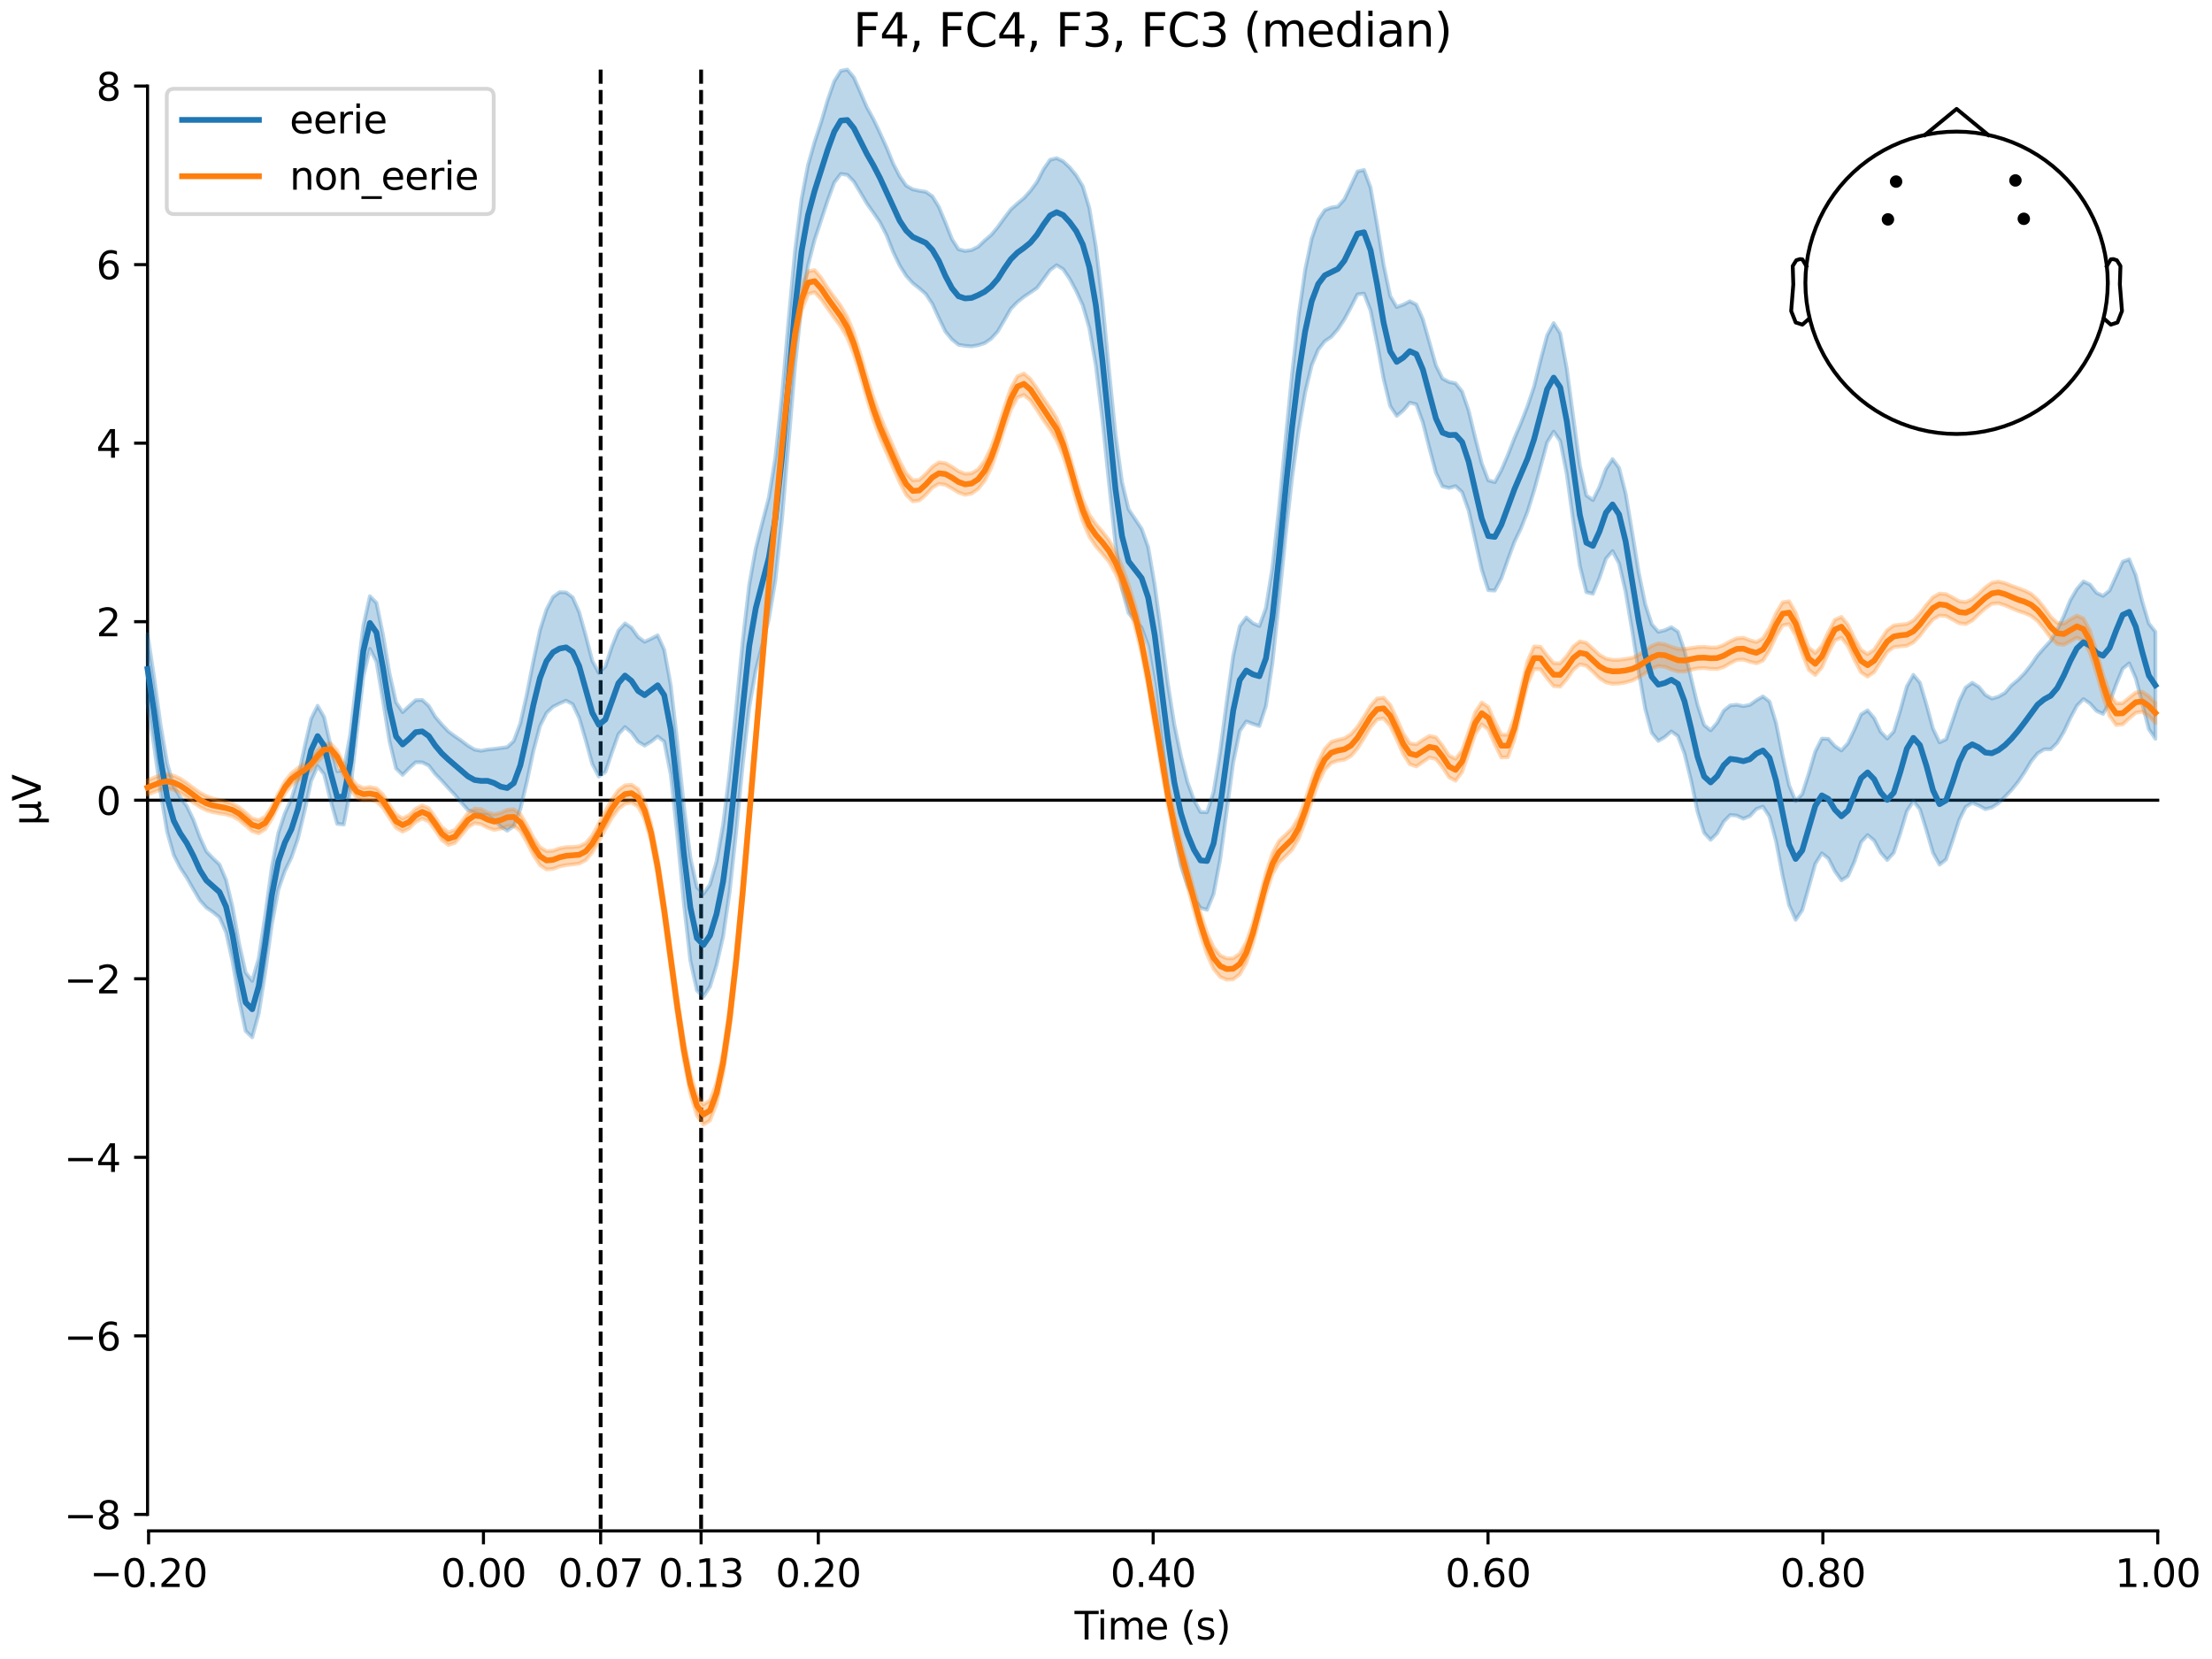 <?xml version="1.0" encoding="utf-8" standalone="no"?>
<!DOCTYPE svg PUBLIC "-//W3C//DTD SVG 1.1//EN"
  "http://www.w3.org/Graphics/SVG/1.1/DTD/svg11.dtd">
<svg xmlns:xlink="http://www.w3.org/1999/xlink" width="576pt" height="432pt" viewBox="0 0 576 432" xmlns="http://www.w3.org/2000/svg" version="1.1">
 <defs>
  <style type="text/css">*{stroke-linejoin: round; stroke-linecap: butt}</style>
 </defs>
 <g id="figure_1">
  <g id="patch_1">
   <path d="M 0 432 
L 576 432 
L 576 0 
L 0 0 
z
" style="fill: #ffffff"/>
  </g>
  <g id="axes_1">
   <g id="patch_2">
    <path d="M 38.421 398.644 
L 561.867 398.644 
L 561.867 18.118 
L 38.421 18.118 
L 38.421 398.644 
z
" style="fill: none; opacity: 0"/>
   </g>
   <g id="patch_3">
    <path d="M 38.421 394.358 
L 38.421 22.404 
" style="fill: none; stroke: #000000; stroke-width: 0.8; stroke-linejoin: miter; stroke-linecap: square"/>
   </g>
   <g id="LineCollection_1">
    <path d="M 156.407 18.118 
L 156.407 398.644 
" clip-path="url(#pf28f22f45d)" style="fill: none; stroke-dasharray: 3.7,1.6; stroke-dashoffset: 0; stroke: #000000"/>
    <path d="M 182.566 18.118 
L 182.566 398.644 
" clip-path="url(#pf28f22f45d)" style="fill: none; stroke-dasharray: 3.7,1.6; stroke-dashoffset: 0; stroke: #000000"/>
   </g>
   <g id="matplotlib.axis_1">
    <g id="xtick_1">
     <g id="line2d_1">
      <defs>
       <path id="m645f734d26" d="M 0 0 
L 0 3.5 
" style="stroke: #000000; stroke-width: 0.8"/>
      </defs>
      <g>
       <use xlink:href="#m645f734d26" x="38.693" y="398.644" style="stroke: #000000; stroke-width: 0.8"/>
      </g>
     </g>
     <g id="text_1">
      <!-- −0.20 -->
      <g transform="translate(23.37 413.242) scale(0.1 -0.1)">
       <defs>
        <path id="DejaVuSans-2212" d="M 678 2272 
L 4684 2272 
L 4684 1741 
L 678 1741 
L 678 2272 
z
" transform="scale(0.016)"/>
        <path id="DejaVuSans-30" d="M 2034 4250 
Q 1547 4250 1301 3770 
Q 1056 3291 1056 2328 
Q 1056 1369 1301 889 
Q 1547 409 2034 409 
Q 2525 409 2770 889 
Q 3016 1369 3016 2328 
Q 3016 3291 2770 3770 
Q 2525 4250 2034 4250 
z
M 2034 4750 
Q 2819 4750 3233 4129 
Q 3647 3509 3647 2328 
Q 3647 1150 3233 529 
Q 2819 -91 2034 -91 
Q 1250 -91 836 529 
Q 422 1150 422 2328 
Q 422 3509 836 4129 
Q 1250 4750 2034 4750 
z
" transform="scale(0.016)"/>
        <path id="DejaVuSans-2e" d="M 684 794 
L 1344 794 
L 1344 0 
L 684 0 
L 684 794 
z
" transform="scale(0.016)"/>
        <path id="DejaVuSans-32" d="M 1228 531 
L 3431 531 
L 3431 0 
L 469 0 
L 469 531 
Q 828 903 1448 1529 
Q 2069 2156 2228 2338 
Q 2531 2678 2651 2914 
Q 2772 3150 2772 3378 
Q 2772 3750 2511 3984 
Q 2250 4219 1831 4219 
Q 1534 4219 1204 4116 
Q 875 4013 500 3803 
L 500 4441 
Q 881 4594 1212 4672 
Q 1544 4750 1819 4750 
Q 2544 4750 2975 4387 
Q 3406 4025 3406 3419 
Q 3406 3131 3298 2873 
Q 3191 2616 2906 2266 
Q 2828 2175 2409 1742 
Q 1991 1309 1228 531 
z
" transform="scale(0.016)"/>
       </defs>
       <use xlink:href="#DejaVuSans-2212"/>
       <use xlink:href="#DejaVuSans-30" transform="translate(83.789 0)"/>
       <use xlink:href="#DejaVuSans-2e" transform="translate(147.412 0)"/>
       <use xlink:href="#DejaVuSans-32" transform="translate(179.199 0)"/>
       <use xlink:href="#DejaVuSans-30" transform="translate(242.822 0)"/>
      </g>
     </g>
    </g>
    <g id="xtick_2">
     <g id="line2d_2">
      <g>
       <use xlink:href="#m645f734d26" x="125.889" y="398.644" style="stroke: #000000; stroke-width: 0.8"/>
      </g>
     </g>
     <g id="text_2">
      <!-- 0.00 -->
      <g transform="translate(114.756 413.242) scale(0.1 -0.1)">
       <use xlink:href="#DejaVuSans-30"/>
       <use xlink:href="#DejaVuSans-2e" transform="translate(63.623 0)"/>
       <use xlink:href="#DejaVuSans-30" transform="translate(95.41 0)"/>
       <use xlink:href="#DejaVuSans-30" transform="translate(159.033 0)"/>
      </g>
     </g>
    </g>
    <g id="xtick_3">
     <g id="line2d_3">
      <g>
       <use xlink:href="#m645f734d26" x="156.407" y="398.644" style="stroke: #000000; stroke-width: 0.8"/>
      </g>
     </g>
     <g id="text_3">
      <!-- 0.07 -->
      <g transform="translate(145.274 413.242) scale(0.1 -0.1)">
       <defs>
        <path id="DejaVuSans-37" d="M 525 4666 
L 3525 4666 
L 3525 4397 
L 1831 0 
L 1172 0 
L 2766 4134 
L 525 4134 
L 525 4666 
z
" transform="scale(0.016)"/>
       </defs>
       <use xlink:href="#DejaVuSans-30"/>
       <use xlink:href="#DejaVuSans-2e" transform="translate(63.623 0)"/>
       <use xlink:href="#DejaVuSans-30" transform="translate(95.41 0)"/>
       <use xlink:href="#DejaVuSans-37" transform="translate(159.033 0)"/>
      </g>
     </g>
    </g>
    <g id="xtick_4">
     <g id="line2d_4">
      <g>
       <use xlink:href="#m645f734d26" x="182.566" y="398.644" style="stroke: #000000; stroke-width: 0.8"/>
      </g>
     </g>
     <g id="text_4">
      <!-- 0.13 -->
      <g transform="translate(171.433 413.242) scale(0.1 -0.1)">
       <defs>
        <path id="DejaVuSans-31" d="M 794 531 
L 1825 531 
L 1825 4091 
L 703 3866 
L 703 4441 
L 1819 4666 
L 2450 4666 
L 2450 531 
L 3481 531 
L 3481 0 
L 794 0 
L 794 531 
z
" transform="scale(0.016)"/>
        <path id="DejaVuSans-33" d="M 2597 2516 
Q 3050 2419 3304 2112 
Q 3559 1806 3559 1356 
Q 3559 666 3084 287 
Q 2609 -91 1734 -91 
Q 1441 -91 1130 -33 
Q 819 25 488 141 
L 488 750 
Q 750 597 1062 519 
Q 1375 441 1716 441 
Q 2309 441 2620 675 
Q 2931 909 2931 1356 
Q 2931 1769 2642 2001 
Q 2353 2234 1838 2234 
L 1294 2234 
L 1294 2753 
L 1863 2753 
Q 2328 2753 2575 2939 
Q 2822 3125 2822 3475 
Q 2822 3834 2567 4026 
Q 2313 4219 1838 4219 
Q 1578 4219 1281 4162 
Q 984 4106 628 3988 
L 628 4550 
Q 988 4650 1302 4700 
Q 1616 4750 1894 4750 
Q 2613 4750 3031 4423 
Q 3450 4097 3450 3541 
Q 3450 3153 3228 2886 
Q 3006 2619 2597 2516 
z
" transform="scale(0.016)"/>
       </defs>
       <use xlink:href="#DejaVuSans-30"/>
       <use xlink:href="#DejaVuSans-2e" transform="translate(63.623 0)"/>
       <use xlink:href="#DejaVuSans-31" transform="translate(95.41 0)"/>
       <use xlink:href="#DejaVuSans-33" transform="translate(159.033 0)"/>
      </g>
     </g>
    </g>
    <g id="xtick_5">
     <g id="line2d_5">
      <g>
       <use xlink:href="#m645f734d26" x="213.084" y="398.644" style="stroke: #000000; stroke-width: 0.8"/>
      </g>
     </g>
     <g id="text_5">
      <!-- 0.20 -->
      <g transform="translate(201.952 413.242) scale(0.1 -0.1)">
       <use xlink:href="#DejaVuSans-30"/>
       <use xlink:href="#DejaVuSans-2e" transform="translate(63.623 0)"/>
       <use xlink:href="#DejaVuSans-32" transform="translate(95.41 0)"/>
       <use xlink:href="#DejaVuSans-30" transform="translate(159.033 0)"/>
      </g>
     </g>
    </g>
    <g id="xtick_6">
     <g id="line2d_6">
      <g>
       <use xlink:href="#m645f734d26" x="300.28" y="398.644" style="stroke: #000000; stroke-width: 0.8"/>
      </g>
     </g>
     <g id="text_6">
      <!-- 0.40 -->
      <g transform="translate(289.147 413.242) scale(0.1 -0.1)">
       <defs>
        <path id="DejaVuSans-34" d="M 2419 4116 
L 825 1625 
L 2419 1625 
L 2419 4116 
z
M 2253 4666 
L 3047 4666 
L 3047 1625 
L 3713 1625 
L 3713 1100 
L 3047 1100 
L 3047 0 
L 2419 0 
L 2419 1100 
L 313 1100 
L 313 1709 
L 2253 4666 
z
" transform="scale(0.016)"/>
       </defs>
       <use xlink:href="#DejaVuSans-30"/>
       <use xlink:href="#DejaVuSans-2e" transform="translate(63.623 0)"/>
       <use xlink:href="#DejaVuSans-34" transform="translate(95.41 0)"/>
       <use xlink:href="#DejaVuSans-30" transform="translate(159.033 0)"/>
      </g>
     </g>
    </g>
    <g id="xtick_7">
     <g id="line2d_7">
      <g>
       <use xlink:href="#m645f734d26" x="387.476" y="398.644" style="stroke: #000000; stroke-width: 0.8"/>
      </g>
     </g>
     <g id="text_7">
      <!-- 0.60 -->
      <g transform="translate(376.343 413.242) scale(0.1 -0.1)">
       <defs>
        <path id="DejaVuSans-36" d="M 2113 2584 
Q 1688 2584 1439 2293 
Q 1191 2003 1191 1497 
Q 1191 994 1439 701 
Q 1688 409 2113 409 
Q 2538 409 2786 701 
Q 3034 994 3034 1497 
Q 3034 2003 2786 2293 
Q 2538 2584 2113 2584 
z
M 3366 4563 
L 3366 3988 
Q 3128 4100 2886 4159 
Q 2644 4219 2406 4219 
Q 1781 4219 1451 3797 
Q 1122 3375 1075 2522 
Q 1259 2794 1537 2939 
Q 1816 3084 2150 3084 
Q 2853 3084 3261 2657 
Q 3669 2231 3669 1497 
Q 3669 778 3244 343 
Q 2819 -91 2113 -91 
Q 1303 -91 875 529 
Q 447 1150 447 2328 
Q 447 3434 972 4092 
Q 1497 4750 2381 4750 
Q 2619 4750 2861 4703 
Q 3103 4656 3366 4563 
z
" transform="scale(0.016)"/>
       </defs>
       <use xlink:href="#DejaVuSans-30"/>
       <use xlink:href="#DejaVuSans-2e" transform="translate(63.623 0)"/>
       <use xlink:href="#DejaVuSans-36" transform="translate(95.41 0)"/>
       <use xlink:href="#DejaVuSans-30" transform="translate(159.033 0)"/>
      </g>
     </g>
    </g>
    <g id="xtick_8">
     <g id="line2d_8">
      <g>
       <use xlink:href="#m645f734d26" x="474.671" y="398.644" style="stroke: #000000; stroke-width: 0.8"/>
      </g>
     </g>
     <g id="text_8">
      <!-- 0.80 -->
      <g transform="translate(463.538 413.242) scale(0.1 -0.1)">
       <defs>
        <path id="DejaVuSans-38" d="M 2034 2216 
Q 1584 2216 1326 1975 
Q 1069 1734 1069 1313 
Q 1069 891 1326 650 
Q 1584 409 2034 409 
Q 2484 409 2743 651 
Q 3003 894 3003 1313 
Q 3003 1734 2745 1975 
Q 2488 2216 2034 2216 
z
M 1403 2484 
Q 997 2584 770 2862 
Q 544 3141 544 3541 
Q 544 4100 942 4425 
Q 1341 4750 2034 4750 
Q 2731 4750 3128 4425 
Q 3525 4100 3525 3541 
Q 3525 3141 3298 2862 
Q 3072 2584 2669 2484 
Q 3125 2378 3379 2068 
Q 3634 1759 3634 1313 
Q 3634 634 3220 271 
Q 2806 -91 2034 -91 
Q 1263 -91 848 271 
Q 434 634 434 1313 
Q 434 1759 690 2068 
Q 947 2378 1403 2484 
z
M 1172 3481 
Q 1172 3119 1398 2916 
Q 1625 2713 2034 2713 
Q 2441 2713 2670 2916 
Q 2900 3119 2900 3481 
Q 2900 3844 2670 4047 
Q 2441 4250 2034 4250 
Q 1625 4250 1398 4047 
Q 1172 3844 1172 3481 
z
" transform="scale(0.016)"/>
       </defs>
       <use xlink:href="#DejaVuSans-30"/>
       <use xlink:href="#DejaVuSans-2e" transform="translate(63.623 0)"/>
       <use xlink:href="#DejaVuSans-38" transform="translate(95.41 0)"/>
       <use xlink:href="#DejaVuSans-30" transform="translate(159.033 0)"/>
      </g>
     </g>
    </g>
    <g id="xtick_9">
     <g id="line2d_9">
      <g>
       <use xlink:href="#m645f734d26" x="561.867" y="398.644" style="stroke: #000000; stroke-width: 0.8"/>
      </g>
     </g>
     <g id="text_9">
      <!-- 1.00 -->
      <g transform="translate(550.734 413.242) scale(0.1 -0.1)">
       <use xlink:href="#DejaVuSans-31"/>
       <use xlink:href="#DejaVuSans-2e" transform="translate(63.623 0)"/>
       <use xlink:href="#DejaVuSans-30" transform="translate(95.41 0)"/>
       <use xlink:href="#DejaVuSans-30" transform="translate(159.033 0)"/>
      </g>
     </g>
    </g>
    <g id="text_10">
     <!-- Time (s) -->
     <g transform="translate(279.815 426.92) scale(0.1 -0.1)">
      <defs>
       <path id="DejaVuSans-54" d="M -19 4666 
L 3928 4666 
L 3928 4134 
L 2272 4134 
L 2272 0 
L 1638 0 
L 1638 4134 
L -19 4134 
L -19 4666 
z
" transform="scale(0.016)"/>
       <path id="DejaVuSans-69" d="M 603 3500 
L 1178 3500 
L 1178 0 
L 603 0 
L 603 3500 
z
M 603 4863 
L 1178 4863 
L 1178 4134 
L 603 4134 
L 603 4863 
z
" transform="scale(0.016)"/>
       <path id="DejaVuSans-6d" d="M 3328 2828 
Q 3544 3216 3844 3400 
Q 4144 3584 4550 3584 
Q 5097 3584 5394 3201 
Q 5691 2819 5691 2113 
L 5691 0 
L 5113 0 
L 5113 2094 
Q 5113 2597 4934 2840 
Q 4756 3084 4391 3084 
Q 3944 3084 3684 2787 
Q 3425 2491 3425 1978 
L 3425 0 
L 2847 0 
L 2847 2094 
Q 2847 2600 2669 2842 
Q 2491 3084 2119 3084 
Q 1678 3084 1418 2786 
Q 1159 2488 1159 1978 
L 1159 0 
L 581 0 
L 581 3500 
L 1159 3500 
L 1159 2956 
Q 1356 3278 1631 3431 
Q 1906 3584 2284 3584 
Q 2666 3584 2933 3390 
Q 3200 3197 3328 2828 
z
" transform="scale(0.016)"/>
       <path id="DejaVuSans-65" d="M 3597 1894 
L 3597 1613 
L 953 1613 
Q 991 1019 1311 708 
Q 1631 397 2203 397 
Q 2534 397 2845 478 
Q 3156 559 3463 722 
L 3463 178 
Q 3153 47 2828 -22 
Q 2503 -91 2169 -91 
Q 1331 -91 842 396 
Q 353 884 353 1716 
Q 353 2575 817 3079 
Q 1281 3584 2069 3584 
Q 2775 3584 3186 3129 
Q 3597 2675 3597 1894 
z
M 3022 2063 
Q 3016 2534 2758 2815 
Q 2500 3097 2075 3097 
Q 1594 3097 1305 2825 
Q 1016 2553 972 2059 
L 3022 2063 
z
" transform="scale(0.016)"/>
       <path id="DejaVuSans-20" transform="scale(0.016)"/>
       <path id="DejaVuSans-28" d="M 1984 4856 
Q 1566 4138 1362 3434 
Q 1159 2731 1159 2009 
Q 1159 1288 1364 580 
Q 1569 -128 1984 -844 
L 1484 -844 
Q 1016 -109 783 600 
Q 550 1309 550 2009 
Q 550 2706 781 3412 
Q 1013 4119 1484 4856 
L 1984 4856 
z
" transform="scale(0.016)"/>
       <path id="DejaVuSans-73" d="M 2834 3397 
L 2834 2853 
Q 2591 2978 2328 3040 
Q 2066 3103 1784 3103 
Q 1356 3103 1142 2972 
Q 928 2841 928 2578 
Q 928 2378 1081 2264 
Q 1234 2150 1697 2047 
L 1894 2003 
Q 2506 1872 2764 1633 
Q 3022 1394 3022 966 
Q 3022 478 2636 193 
Q 2250 -91 1575 -91 
Q 1294 -91 989 -36 
Q 684 19 347 128 
L 347 722 
Q 666 556 975 473 
Q 1284 391 1588 391 
Q 1994 391 2212 530 
Q 2431 669 2431 922 
Q 2431 1156 2273 1281 
Q 2116 1406 1581 1522 
L 1381 1569 
Q 847 1681 609 1914 
Q 372 2147 372 2553 
Q 372 3047 722 3315 
Q 1072 3584 1716 3584 
Q 2034 3584 2315 3537 
Q 2597 3491 2834 3397 
z
" transform="scale(0.016)"/>
       <path id="DejaVuSans-29" d="M 513 4856 
L 1013 4856 
Q 1481 4119 1714 3412 
Q 1947 2706 1947 2009 
Q 1947 1309 1714 600 
Q 1481 -109 1013 -844 
L 513 -844 
Q 928 -128 1133 580 
Q 1338 1288 1338 2009 
Q 1338 2731 1133 3434 
Q 928 4138 513 4856 
z
" transform="scale(0.016)"/>
      </defs>
      <use xlink:href="#DejaVuSans-54"/>
      <use xlink:href="#DejaVuSans-69" transform="translate(57.959 0)"/>
      <use xlink:href="#DejaVuSans-6d" transform="translate(85.742 0)"/>
      <use xlink:href="#DejaVuSans-65" transform="translate(183.154 0)"/>
      <use xlink:href="#DejaVuSans-20" transform="translate(244.678 0)"/>
      <use xlink:href="#DejaVuSans-28" transform="translate(276.465 0)"/>
      <use xlink:href="#DejaVuSans-73" transform="translate(315.479 0)"/>
      <use xlink:href="#DejaVuSans-29" transform="translate(367.578 0)"/>
     </g>
    </g>
   </g>
   <g id="matplotlib.axis_2">
    <g id="ytick_1">
     <g id="line2d_10">
      <defs>
       <path id="m19e8a46d7e" d="M 0 0 
L -3.5 0 
" style="stroke: #000000; stroke-width: 0.8"/>
      </defs>
      <g>
       <use xlink:href="#m19e8a46d7e" x="38.421" y="394.358" style="stroke: #000000; stroke-width: 0.8"/>
      </g>
     </g>
     <g id="text_11">
      <!-- −8 -->
      <g transform="translate(16.678 398.157) scale(0.1 -0.1)">
       <use xlink:href="#DejaVuSans-2212"/>
       <use xlink:href="#DejaVuSans-38" transform="translate(83.789 0)"/>
      </g>
     </g>
    </g>
    <g id="ytick_2">
     <g id="line2d_11">
      <g>
       <use xlink:href="#m19e8a46d7e" x="38.421" y="347.863" style="stroke: #000000; stroke-width: 0.8"/>
      </g>
     </g>
     <g id="text_12">
      <!-- −6 -->
      <g transform="translate(16.678 351.663) scale(0.1 -0.1)">
       <use xlink:href="#DejaVuSans-2212"/>
       <use xlink:href="#DejaVuSans-36" transform="translate(83.789 0)"/>
      </g>
     </g>
    </g>
    <g id="ytick_3">
     <g id="line2d_12">
      <g>
       <use xlink:href="#m19e8a46d7e" x="38.421" y="301.369" style="stroke: #000000; stroke-width: 0.8"/>
      </g>
     </g>
     <g id="text_13">
      <!-- −4 -->
      <g transform="translate(16.678 305.168) scale(0.1 -0.1)">
       <use xlink:href="#DejaVuSans-2212"/>
       <use xlink:href="#DejaVuSans-34" transform="translate(83.789 0)"/>
      </g>
     </g>
    </g>
    <g id="ytick_4">
     <g id="line2d_13">
      <g>
       <use xlink:href="#m19e8a46d7e" x="38.421" y="254.875" style="stroke: #000000; stroke-width: 0.8"/>
      </g>
     </g>
     <g id="text_14">
      <!-- −2 -->
      <g transform="translate(16.678 258.674) scale(0.1 -0.1)">
       <use xlink:href="#DejaVuSans-2212"/>
       <use xlink:href="#DejaVuSans-32" transform="translate(83.789 0)"/>
      </g>
     </g>
    </g>
    <g id="ytick_5">
     <g id="line2d_14">
      <g>
       <use xlink:href="#m19e8a46d7e" x="38.421" y="208.381" style="stroke: #000000; stroke-width: 0.8"/>
      </g>
     </g>
     <g id="text_15">
      <!-- 0 -->
      <g transform="translate(25.058 212.18) scale(0.1 -0.1)">
       <use xlink:href="#DejaVuSans-30"/>
      </g>
     </g>
    </g>
    <g id="ytick_6">
     <g id="line2d_15">
      <g>
       <use xlink:href="#m19e8a46d7e" x="38.421" y="161.887" style="stroke: #000000; stroke-width: 0.8"/>
      </g>
     </g>
     <g id="text_16">
      <!-- 2 -->
      <g transform="translate(25.058 165.686) scale(0.1 -0.1)">
       <use xlink:href="#DejaVuSans-32"/>
      </g>
     </g>
    </g>
    <g id="ytick_7">
     <g id="line2d_16">
      <g>
       <use xlink:href="#m19e8a46d7e" x="38.421" y="115.393" style="stroke: #000000; stroke-width: 0.8"/>
      </g>
     </g>
     <g id="text_17">
      <!-- 4 -->
      <g transform="translate(25.058 119.192) scale(0.1 -0.1)">
       <use xlink:href="#DejaVuSans-34"/>
      </g>
     </g>
    </g>
    <g id="ytick_8">
     <g id="line2d_17">
      <g>
       <use xlink:href="#m19e8a46d7e" x="38.421" y="68.898" style="stroke: #000000; stroke-width: 0.8"/>
      </g>
     </g>
     <g id="text_18">
      <!-- 6 -->
      <g transform="translate(25.058 72.698) scale(0.1 -0.1)">
       <use xlink:href="#DejaVuSans-36"/>
      </g>
     </g>
    </g>
    <g id="ytick_9">
     <g id="line2d_18">
      <g>
       <use xlink:href="#m19e8a46d7e" x="38.421" y="22.404" style="stroke: #000000; stroke-width: 0.8"/>
      </g>
     </g>
     <g id="text_19">
      <!-- 8 -->
      <g transform="translate(25.058 26.204) scale(0.1 -0.1)">
       <use xlink:href="#DejaVuSans-38"/>
      </g>
     </g>
    </g>
    <g id="text_20">
     <!-- µV -->
     <g transform="translate(10.599 214.982) rotate(-90) scale(0.1 -0.1)">
      <defs>
       <path id="DejaVuSans-b5" d="M 544 -1331 
L 544 3500 
L 1119 3500 
L 1119 1325 
Q 1119 872 1334 640 
Q 1550 409 1972 409 
Q 2434 409 2667 671 
Q 2900 934 2900 1459 
L 2900 3500 
L 3475 3500 
L 3475 806 
Q 3475 619 3529 530 
Q 3584 441 3700 441 
Q 3728 441 3778 458 
Q 3828 475 3916 513 
L 3916 50 
Q 3788 -22 3673 -56 
Q 3559 -91 3450 -91 
Q 3234 -91 3106 31 
Q 2978 153 2931 403 
Q 2775 156 2548 32 
Q 2322 -91 2016 -91 
Q 1697 -91 1473 31 
Q 1250 153 1119 397 
L 1119 -1331 
L 544 -1331 
z
" transform="scale(0.016)"/>
       <path id="DejaVuSans-56" d="M 1831 0 
L 50 4666 
L 709 4666 
L 2188 738 
L 3669 4666 
L 4325 4666 
L 2547 0 
L 1831 0 
z
" transform="scale(0.016)"/>
      </defs>
      <use xlink:href="#DejaVuSans-b5"/>
      <use xlink:href="#DejaVuSans-56" transform="translate(63.623 0)"/>
     </g>
    </g>
   </g>
   <g id="patch_4">
    <path d="M 38.693 398.644 
L 561.867 398.644 
" style="fill: none; stroke: #000000; stroke-width: 0.8; stroke-linejoin: miter; stroke-linecap: square"/>
   </g>
   <g id="patch_5">
    <path d="M 38.421 208.381 
L 561.867 208.381 
" style="fill: none; stroke: #000000; stroke-width: 0.8; stroke-linejoin: miter; stroke-linecap: square"/>
   </g>
   <g id="text_21">
    <!-- F4, FC4, F3, FC3 (median) -->
    <g transform="translate(222.169 12.118) scale(0.12 -0.12)">
     <defs>
      <path id="DejaVuSans-46" d="M 628 4666 
L 3309 4666 
L 3309 4134 
L 1259 4134 
L 1259 2759 
L 3109 2759 
L 3109 2228 
L 1259 2228 
L 1259 0 
L 628 0 
L 628 4666 
z
" transform="scale(0.016)"/>
      <path id="DejaVuSans-2c" d="M 750 794 
L 1409 794 
L 1409 256 
L 897 -744 
L 494 -744 
L 750 256 
L 750 794 
z
" transform="scale(0.016)"/>
      <path id="DejaVuSans-43" d="M 4122 4306 
L 4122 3641 
Q 3803 3938 3442 4084 
Q 3081 4231 2675 4231 
Q 1875 4231 1450 3742 
Q 1025 3253 1025 2328 
Q 1025 1406 1450 917 
Q 1875 428 2675 428 
Q 3081 428 3442 575 
Q 3803 722 4122 1019 
L 4122 359 
Q 3791 134 3420 21 
Q 3050 -91 2638 -91 
Q 1578 -91 968 557 
Q 359 1206 359 2328 
Q 359 3453 968 4101 
Q 1578 4750 2638 4750 
Q 3056 4750 3426 4639 
Q 3797 4528 4122 4306 
z
" transform="scale(0.016)"/>
      <path id="DejaVuSans-64" d="M 2906 2969 
L 2906 4863 
L 3481 4863 
L 3481 0 
L 2906 0 
L 2906 525 
Q 2725 213 2448 61 
Q 2172 -91 1784 -91 
Q 1150 -91 751 415 
Q 353 922 353 1747 
Q 353 2572 751 3078 
Q 1150 3584 1784 3584 
Q 2172 3584 2448 3432 
Q 2725 3281 2906 2969 
z
M 947 1747 
Q 947 1113 1208 752 
Q 1469 391 1925 391 
Q 2381 391 2643 752 
Q 2906 1113 2906 1747 
Q 2906 2381 2643 2742 
Q 2381 3103 1925 3103 
Q 1469 3103 1208 2742 
Q 947 2381 947 1747 
z
" transform="scale(0.016)"/>
      <path id="DejaVuSans-61" d="M 2194 1759 
Q 1497 1759 1228 1600 
Q 959 1441 959 1056 
Q 959 750 1161 570 
Q 1363 391 1709 391 
Q 2188 391 2477 730 
Q 2766 1069 2766 1631 
L 2766 1759 
L 2194 1759 
z
M 3341 1997 
L 3341 0 
L 2766 0 
L 2766 531 
Q 2569 213 2275 61 
Q 1981 -91 1556 -91 
Q 1019 -91 701 211 
Q 384 513 384 1019 
Q 384 1609 779 1909 
Q 1175 2209 1959 2209 
L 2766 2209 
L 2766 2266 
Q 2766 2663 2505 2880 
Q 2244 3097 1772 3097 
Q 1472 3097 1187 3025 
Q 903 2953 641 2809 
L 641 3341 
Q 956 3463 1253 3523 
Q 1550 3584 1831 3584 
Q 2591 3584 2966 3190 
Q 3341 2797 3341 1997 
z
" transform="scale(0.016)"/>
      <path id="DejaVuSans-6e" d="M 3513 2113 
L 3513 0 
L 2938 0 
L 2938 2094 
Q 2938 2591 2744 2837 
Q 2550 3084 2163 3084 
Q 1697 3084 1428 2787 
Q 1159 2491 1159 1978 
L 1159 0 
L 581 0 
L 581 3500 
L 1159 3500 
L 1159 2956 
Q 1366 3272 1645 3428 
Q 1925 3584 2291 3584 
Q 2894 3584 3203 3211 
Q 3513 2838 3513 2113 
z
" transform="scale(0.016)"/>
     </defs>
     <use xlink:href="#DejaVuSans-46"/>
     <use xlink:href="#DejaVuSans-34" transform="translate(57.52 0)"/>
     <use xlink:href="#DejaVuSans-2c" transform="translate(121.143 0)"/>
     <use xlink:href="#DejaVuSans-20" transform="translate(152.93 0)"/>
     <use xlink:href="#DejaVuSans-46" transform="translate(184.717 0)"/>
     <use xlink:href="#DejaVuSans-43" transform="translate(242.236 0)"/>
     <use xlink:href="#DejaVuSans-34" transform="translate(312.061 0)"/>
     <use xlink:href="#DejaVuSans-2c" transform="translate(375.684 0)"/>
     <use xlink:href="#DejaVuSans-20" transform="translate(407.471 0)"/>
     <use xlink:href="#DejaVuSans-46" transform="translate(439.258 0)"/>
     <use xlink:href="#DejaVuSans-33" transform="translate(496.777 0)"/>
     <use xlink:href="#DejaVuSans-2c" transform="translate(560.4 0)"/>
     <use xlink:href="#DejaVuSans-20" transform="translate(592.188 0)"/>
     <use xlink:href="#DejaVuSans-46" transform="translate(623.975 0)"/>
     <use xlink:href="#DejaVuSans-43" transform="translate(681.494 0)"/>
     <use xlink:href="#DejaVuSans-33" transform="translate(751.318 0)"/>
     <use xlink:href="#DejaVuSans-20" transform="translate(814.941 0)"/>
     <use xlink:href="#DejaVuSans-28" transform="translate(846.729 0)"/>
     <use xlink:href="#DejaVuSans-6d" transform="translate(885.742 0)"/>
     <use xlink:href="#DejaVuSans-65" transform="translate(983.154 0)"/>
     <use xlink:href="#DejaVuSans-64" transform="translate(1044.678 0)"/>
     <use xlink:href="#DejaVuSans-69" transform="translate(1108.154 0)"/>
     <use xlink:href="#DejaVuSans-61" transform="translate(1135.938 0)"/>
     <use xlink:href="#DejaVuSans-6e" transform="translate(1197.217 0)"/>
     <use xlink:href="#DejaVuSans-29" transform="translate(1260.596 0)"/>
    </g>
   </g>
   <g id="legend_1">
    <g id="patch_6">
     <path d="M 45.421 55.753 
L 126.563 55.753 
Q 128.563 55.753 128.563 53.753 
L 128.563 25.118 
Q 128.563 23.118 126.563 23.118 
L 45.421 23.118 
Q 43.421 23.118 43.421 25.118 
L 43.421 53.753 
Q 43.421 55.753 45.421 55.753 
z
" style="fill: #ffffff; opacity: 0.8; stroke: #cccccc; stroke-linejoin: miter"/>
    </g>
    <g id="line2d_19">
     <path d="M 47.421 31.217 
L 57.421 31.217 
L 67.421 31.217 
" style="fill: none; stroke: #1f77b4; stroke-width: 1.5; stroke-linecap: square"/>
    </g>
    <g id="text_22">
     <!-- eerie -->
     <g transform="translate(75.421 34.717) scale(0.1 -0.1)">
      <defs>
       <path id="DejaVuSans-72" d="M 2631 2963 
Q 2534 3019 2420 3045 
Q 2306 3072 2169 3072 
Q 1681 3072 1420 2755 
Q 1159 2438 1159 1844 
L 1159 0 
L 581 0 
L 581 3500 
L 1159 3500 
L 1159 2956 
Q 1341 3275 1631 3429 
Q 1922 3584 2338 3584 
Q 2397 3584 2469 3576 
Q 2541 3569 2628 3553 
L 2631 2963 
z
" transform="scale(0.016)"/>
      </defs>
      <use xlink:href="#DejaVuSans-65"/>
      <use xlink:href="#DejaVuSans-65" transform="translate(61.523 0)"/>
      <use xlink:href="#DejaVuSans-72" transform="translate(123.047 0)"/>
      <use xlink:href="#DejaVuSans-69" transform="translate(164.16 0)"/>
      <use xlink:href="#DejaVuSans-65" transform="translate(191.943 0)"/>
     </g>
    </g>
    <g id="line2d_20">
     <path d="M 47.421 45.895 
L 57.421 45.895 
L 67.421 45.895 
" style="fill: none; stroke: #ff7f0e; stroke-width: 1.5; stroke-linecap: square"/>
    </g>
    <g id="text_23">
     <!-- non_eerie -->
     <g transform="translate(75.421 49.395) scale(0.1 -0.1)">
      <defs>
       <path id="DejaVuSans-6f" d="M 1959 3097 
Q 1497 3097 1228 2736 
Q 959 2375 959 1747 
Q 959 1119 1226 758 
Q 1494 397 1959 397 
Q 2419 397 2687 759 
Q 2956 1122 2956 1747 
Q 2956 2369 2687 2733 
Q 2419 3097 1959 3097 
z
M 1959 3584 
Q 2709 3584 3137 3096 
Q 3566 2609 3566 1747 
Q 3566 888 3137 398 
Q 2709 -91 1959 -91 
Q 1206 -91 779 398 
Q 353 888 353 1747 
Q 353 2609 779 3096 
Q 1206 3584 1959 3584 
z
" transform="scale(0.016)"/>
       <path id="DejaVuSans-5f" d="M 3263 -1063 
L 3263 -1509 
L -63 -1509 
L -63 -1063 
L 3263 -1063 
z
" transform="scale(0.016)"/>
      </defs>
      <use xlink:href="#DejaVuSans-6e"/>
      <use xlink:href="#DejaVuSans-6f" transform="translate(63.379 0)"/>
      <use xlink:href="#DejaVuSans-6e" transform="translate(124.561 0)"/>
      <use xlink:href="#DejaVuSans-5f" transform="translate(187.939 0)"/>
      <use xlink:href="#DejaVuSans-65" transform="translate(237.939 0)"/>
      <use xlink:href="#DejaVuSans-65" transform="translate(299.463 0)"/>
      <use xlink:href="#DejaVuSans-72" transform="translate(360.986 0)"/>
      <use xlink:href="#DejaVuSans-69" transform="translate(402.1 0)"/>
      <use xlink:href="#DejaVuSans-65" transform="translate(429.883 0)"/>
     </g>
    </g>
   </g>
   <g id="FillBetweenPolyCollection_1">
    <defs>
     <path id="m1f5cedd304" d="M 38.421 -266.859 
L 38.421 -248.826 
L 40.124 -237.787 
L 41.827 -225.517 
L 43.53 -215.386 
L 45.233 -209.375 
L 46.936 -206.03 
L 48.639 -203.428 
L 50.342 -200.451 
L 52.045 -197.542 
L 53.748 -195.662 
L 55.451 -194.486 
L 57.154 -193.097 
L 58.857 -189.259 
L 60.56 -181.633 
L 62.263 -171.588 
L 63.966 -163.535 
L 65.669 -161.888 
L 67.372 -168.032 
L 69.075 -178.902 
L 70.778 -191.261 
L 72.481 -200.321 
L 74.184 -205.174 
L 75.887 -208.712 
L 77.59 -213.626 
L 79.294 -220.733 
L 80.997 -228.554 
L 82.7 -232.504 
L 84.403 -230.393 
L 86.106 -223.511 
L 87.809 -217.474 
L 89.512 -217.298 
L 91.215 -226.236 
L 92.918 -241.153 
L 94.621 -255.804 
L 96.324 -263.036 
L 98.027 -259.694 
L 99.73 -249.601 
L 101.433 -238.955 
L 103.136 -231.888 
L 104.839 -230.226 
L 106.542 -231.95 
L 108.245 -233.509 
L 109.948 -233.478 
L 111.651 -232.649 
L 113.354 -230.43 
L 115.057 -228.692 
L 116.76 -226.786 
L 118.463 -224.997 
L 120.166 -222.939 
L 121.87 -221.042 
L 123.573 -220.395 
L 125.276 -219.982 
L 126.979 -219.661 
L 128.682 -218.459 
L 130.385 -216.734 
L 132.088 -215.697 
L 133.791 -216.871 
L 135.494 -221.28 
L 137.197 -228.415 
L 138.9 -236.468 
L 140.603 -242.926 
L 142.306 -246.327 
L 144.009 -247.96 
L 145.712 -248.82 
L 147.415 -249.549 
L 149.118 -248.632 
L 150.821 -245.047 
L 152.524 -239.252 
L 154.227 -233.054 
L 155.93 -229.793 
L 157.633 -230.977 
L 159.336 -236.031 
L 161.039 -240.801 
L 162.742 -242.685 
L 164.446 -241.213 
L 166.149 -238.868 
L 167.852 -237.844 
L 169.555 -238.879 
L 171.258 -240.215 
L 172.961 -238.894 
L 174.664 -230.327 
L 176.367 -214.579 
L 178.07 -196.862 
L 179.773 -181.896 
L 181.476 -174.079 
L 183.179 -172.505 
L 184.882 -175.087 
L 186.585 -180.698 
L 188.288 -188.092 
L 189.991 -199.725 
L 191.694 -215.456 
L 193.397 -232.887 
L 195.1 -247.83 
L 196.803 -257.464 
L 198.506 -264.123 
L 200.209 -270.826 
L 201.912 -280.944 
L 203.615 -296.668 
L 205.318 -316.424 
L 207.022 -336.603 
L 208.725 -352.723 
L 210.428 -362.977 
L 212.131 -369.562 
L 213.834 -374.686 
L 215.537 -379.85 
L 217.24 -384.462 
L 218.943 -386.709 
L 220.646 -386.468 
L 222.349 -384.715 
L 224.052 -381.843 
L 225.755 -378.975 
L 227.458 -376.569 
L 229.161 -374.077 
L 230.864 -370.733 
L 232.567 -366.404 
L 234.27 -362.869 
L 235.973 -360.167 
L 237.676 -358.281 
L 239.379 -356.921 
L 241.082 -355.436 
L 242.785 -352.857 
L 244.488 -349.154 
L 246.191 -345.642 
L 247.894 -343.597 
L 249.598 -342.233 
L 251.301 -341.947 
L 253.004 -341.807 
L 254.707 -342.108 
L 256.41 -342.647 
L 258.113 -343.823 
L 259.816 -345.692 
L 261.519 -348.619 
L 263.222 -351.572 
L 264.925 -353.342 
L 266.628 -354.705 
L 268.331 -355.84 
L 270.034 -357.021 
L 271.737 -359.315 
L 273.44 -361.665 
L 275.143 -362.942 
L 276.846 -361.896 
L 278.549 -359.387 
L 280.252 -356.204 
L 281.955 -352.49 
L 283.658 -346.601 
L 285.361 -336.813 
L 287.064 -322.81 
L 288.767 -306.378 
L 290.47 -290.31 
L 292.174 -278.594 
L 293.877 -272.369 
L 295.58 -270.339 
L 297.283 -268.549 
L 298.986 -263.768 
L 300.689 -253.852 
L 302.392 -240.365 
L 304.095 -226.08 
L 305.798 -214.397 
L 307.501 -206.565 
L 309.204 -201.546 
L 310.907 -197.891 
L 312.61 -195.585 
L 314.313 -195.088 
L 316.016 -199.227 
L 317.719 -208.174 
L 319.422 -220.775 
L 321.125 -233.455 
L 322.828 -241.625 
L 324.531 -244.136 
L 326.234 -243.5 
L 327.937 -242.945 
L 329.64 -248.142 
L 331.343 -259.396 
L 333.046 -275.417 
L 334.75 -292.327 
L 336.453 -307.569 
L 338.156 -319.825 
L 339.859 -329.808 
L 341.562 -336.866 
L 343.265 -340.968 
L 344.968 -343.134 
L 346.671 -344.298 
L 348.374 -346.258 
L 350.077 -348.841 
L 351.78 -351.998 
L 353.483 -355.343 
L 355.186 -355.554 
L 356.889 -351.141 
L 358.592 -342.581 
L 360.295 -333.342 
L 361.998 -326.286 
L 363.701 -323.699 
L 365.404 -325.115 
L 367.107 -327.148 
L 368.81 -326.695 
L 370.513 -321.99 
L 372.216 -315.295 
L 373.919 -308.894 
L 375.622 -305.356 
L 377.326 -304.926 
L 379.029 -305.415 
L 380.732 -303.832 
L 382.435 -299.033 
L 384.138 -291.371 
L 385.841 -283.689 
L 387.544 -278.32 
L 389.247 -278.218 
L 390.95 -281.417 
L 392.653 -286.273 
L 394.356 -290.887 
L 396.059 -294.434 
L 397.762 -298.759 
L 399.465 -304.222 
L 401.168 -310.448 
L 402.871 -316.797 
L 404.574 -319.602 
L 406.277 -317.167 
L 407.98 -308.598 
L 409.683 -296.237 
L 411.386 -284.694 
L 413.089 -277.797 
L 414.792 -277.386 
L 416.495 -281.504 
L 418.198 -286.531 
L 419.902 -288.497 
L 421.605 -285.292 
L 423.308 -277.874 
L 425.011 -267.855 
L 426.714 -257.116 
L 428.417 -247.429 
L 430.12 -241.162 
L 431.823 -239.062 
L 433.526 -240.094 
L 435.229 -241.541 
L 436.932 -240.301 
L 438.635 -235.791 
L 440.338 -228.842 
L 442.041 -220.643 
L 443.744 -215.133 
L 445.447 -213.308 
L 447.15 -215.01 
L 448.853 -218.055 
L 450.556 -219.776 
L 452.259 -219.626 
L 453.962 -218.807 
L 455.665 -219.509 
L 457.368 -221.345 
L 459.071 -221.957 
L 460.774 -219.343 
L 462.478 -212.968 
L 464.181 -204.024 
L 465.884 -196.33 
L 467.587 -192.484 
L 469.29 -194.977 
L 470.993 -200.942 
L 472.696 -207.046 
L 474.399 -209.799 
L 476.102 -208.468 
L 477.805 -205.136 
L 479.508 -202.773 
L 481.211 -203.854 
L 482.914 -207.681 
L 484.617 -212.688 
L 486.32 -214.561 
L 488.023 -213.128 
L 489.726 -209.972 
L 491.429 -208.057 
L 493.132 -209.932 
L 494.835 -215.01 
L 496.538 -220.753 
L 498.241 -223.379 
L 499.944 -221.251 
L 501.647 -215.769 
L 503.35 -209.919 
L 505.054 -206.857 
L 506.757 -208.191 
L 508.46 -213.123 
L 510.163 -218.478 
L 511.866 -221.875 
L 513.569 -222.948 
L 515.272 -222.233 
L 516.975 -221.296 
L 518.678 -221.736 
L 520.381 -222.846 
L 522.084 -224.517 
L 523.787 -226.282 
L 525.49 -228.372 
L 527.193 -230.891 
L 528.896 -233.738 
L 530.599 -235.837 
L 532.302 -236.888 
L 534.005 -236.885 
L 535.708 -238.563 
L 537.411 -241.404 
L 539.114 -245.016 
L 540.817 -248.21 
L 542.52 -249.97 
L 544.223 -248.811 
L 545.926 -246.887 
L 547.63 -246.096 
L 549.333 -249.064 
L 551.036 -253.737 
L 552.739 -257.874 
L 554.442 -259.277 
L 556.145 -255.395 
L 557.848 -248.761 
L 559.551 -242.143 
L 561.254 -239.63 
L 561.254 -267.494 
L 561.254 -267.494 
L 559.551 -269.638 
L 557.848 -275.349 
L 556.145 -282.234 
L 554.442 -286.358 
L 552.739 -285.731 
L 551.036 -281.98 
L 549.333 -278.246 
L 547.63 -276.837 
L 545.926 -277.63 
L 544.223 -279.789 
L 542.52 -280.579 
L 540.817 -278.624 
L 539.114 -275.719 
L 537.411 -271.573 
L 535.708 -268.01 
L 534.005 -265.152 
L 532.302 -263.315 
L 530.599 -261.365 
L 528.896 -258.896 
L 527.193 -256.712 
L 525.49 -254.962 
L 523.787 -253.551 
L 522.084 -251.575 
L 520.381 -250.576 
L 518.678 -250.09 
L 516.975 -251.057 
L 515.272 -253.152 
L 513.569 -254.2 
L 511.866 -252.976 
L 510.163 -249.438 
L 508.46 -244.364 
L 506.757 -239.494 
L 505.054 -238.71 
L 503.35 -242.252 
L 501.647 -248.513 
L 499.944 -254.234 
L 498.241 -256.275 
L 496.538 -253.233 
L 494.835 -247.053 
L 493.132 -241.5 
L 491.429 -239.676 
L 489.726 -241.443 
L 488.023 -245.022 
L 486.32 -247.024 
L 484.617 -245.966 
L 482.914 -242.036 
L 481.211 -238.47 
L 479.508 -236.579 
L 477.805 -237.709 
L 476.102 -239.606 
L 474.399 -239.655 
L 472.696 -236.302 
L 470.993 -230.55 
L 469.29 -225.248 
L 467.587 -223.378 
L 465.884 -227.494 
L 464.181 -235.239 
L 462.478 -243.706 
L 460.774 -249.316 
L 459.071 -250.658 
L 457.368 -249.672 
L 455.665 -248.457 
L 453.962 -248.116 
L 452.259 -248.486 
L 450.556 -248.31 
L 448.853 -246.936 
L 447.15 -243.787 
L 445.447 -241.814 
L 443.744 -243.207 
L 442.041 -248.45 
L 440.338 -255.559 
L 438.635 -262.583 
L 436.932 -267.517 
L 435.229 -268.68 
L 433.526 -267.882 
L 431.823 -267.483 
L 430.12 -269.435 
L 428.417 -274.671 
L 426.714 -282.949 
L 425.011 -293.433 
L 423.308 -303.498 
L 421.605 -310.168 
L 419.902 -312.455 
L 418.198 -309.911 
L 416.495 -305.213 
L 414.792 -301.778 
L 413.089 -302.995 
L 411.386 -310.83 
L 409.683 -323.278 
L 407.98 -336.016 
L 406.277 -345.203 
L 404.574 -347.868 
L 402.871 -344.667 
L 401.168 -338.246 
L 399.465 -331.328 
L 397.762 -326.249 
L 396.059 -321.874 
L 394.356 -317.925 
L 392.653 -313.545 
L 390.95 -309.585 
L 389.247 -306.454 
L 387.544 -306.921 
L 385.841 -311.395 
L 384.138 -318.015 
L 382.435 -325.094 
L 380.732 -330.043 
L 379.029 -332.174 
L 377.326 -332.541 
L 375.622 -333.419 
L 373.919 -336.826 
L 372.216 -342.887 
L 370.513 -348.879 
L 368.81 -352.7 
L 367.107 -353.55 
L 365.404 -352.673 
L 363.701 -352.054 
L 361.998 -354.947 
L 360.295 -363.049 
L 358.592 -373.497 
L 356.889 -383.159 
L 355.186 -387.739 
L 353.483 -387.346 
L 351.78 -383.715 
L 350.077 -380.112 
L 348.374 -378.218 
L 346.671 -377.949 
L 344.968 -377.275 
L 343.265 -374.727 
L 341.562 -369.855 
L 339.859 -361.686 
L 338.156 -349.727 
L 336.453 -334.55 
L 334.75 -317.42 
L 333.046 -299.682 
L 331.343 -284.263 
L 329.64 -273.667 
L 327.937 -268.981 
L 326.234 -269.725 
L 324.531 -271.212 
L 322.828 -268.912 
L 321.125 -261.226 
L 319.422 -249.129 
L 317.719 -236.209 
L 316.016 -225.741 
L 314.313 -220.501 
L 312.61 -220.562 
L 310.907 -223.71 
L 309.204 -228.392 
L 307.501 -235.138 
L 305.798 -243.277 
L 304.095 -254.049 
L 302.392 -267.141 
L 300.689 -279.616 
L 298.986 -289.529 
L 297.283 -294.293 
L 295.58 -296.853 
L 293.877 -299.398 
L 292.174 -306.446 
L 290.47 -318.947 
L 288.767 -335.794 
L 287.064 -353.416 
L 285.361 -367.756 
L 283.658 -377.819 
L 281.955 -383.493 
L 280.252 -386.318 
L 278.549 -388.408 
L 276.846 -389.988 
L 275.143 -390.811 
L 273.44 -390.388 
L 271.737 -387.931 
L 270.034 -384.625 
L 268.331 -382.324 
L 266.628 -380.425 
L 264.925 -379 
L 263.222 -377.465 
L 261.519 -375.229 
L 259.816 -372.873 
L 258.113 -370.847 
L 256.41 -369.387 
L 254.707 -367.753 
L 253.004 -366.898 
L 251.301 -366.646 
L 249.598 -367.08 
L 247.894 -369.728 
L 246.191 -374.038 
L 244.488 -378.109 
L 242.785 -380.882 
L 241.082 -382.042 
L 239.379 -382.317 
L 237.676 -382.691 
L 235.973 -383.657 
L 234.27 -386.111 
L 232.567 -389.433 
L 230.864 -393.618 
L 229.161 -397.364 
L 227.458 -400.946 
L 225.755 -404.031 
L 224.052 -407.974 
L 222.349 -411.837 
L 220.646 -413.882 
L 218.943 -413.548 
L 217.24 -410.86 
L 215.537 -405.986 
L 213.834 -400.218 
L 212.131 -395.071 
L 210.428 -389.104 
L 208.725 -380.187 
L 207.022 -366.607 
L 205.318 -348.31 
L 203.615 -328.858 
L 201.912 -312.893 
L 200.209 -302.45 
L 198.506 -295.907 
L 196.803 -289.211 
L 195.1 -279.744 
L 193.397 -264.975 
L 191.694 -247.603 
L 189.991 -230.93 
L 188.288 -217.198 
L 186.585 -207.665 
L 184.882 -201.691 
L 183.179 -199.268 
L 181.476 -200.961 
L 179.773 -208.665 
L 178.07 -222.121 
L 176.367 -238.699 
L 174.664 -253.543 
L 172.961 -262.798 
L 171.258 -266.558 
L 169.555 -265.672 
L 167.852 -264.879 
L 166.149 -266.132 
L 164.446 -268.536 
L 162.742 -269.671 
L 161.039 -267.795 
L 159.336 -263.621 
L 157.633 -258.467 
L 155.93 -256.766 
L 154.227 -259.944 
L 152.524 -266.511 
L 150.821 -272.597 
L 149.118 -276.462 
L 147.415 -277.73 
L 145.712 -277.793 
L 144.009 -276.564 
L 142.306 -273.27 
L 140.603 -267.882 
L 138.9 -259.901 
L 137.197 -251.272 
L 135.494 -243.642 
L 133.791 -239.054 
L 132.088 -237.455 
L 130.385 -237.221 
L 128.682 -236.985 
L 126.979 -236.827 
L 125.276 -236.503 
L 123.573 -236.809 
L 121.87 -237.822 
L 120.166 -239.106 
L 118.463 -240.279 
L 116.76 -241.54 
L 115.057 -243.343 
L 113.354 -245.328 
L 111.651 -248.196 
L 109.948 -249.727 
L 108.245 -249.673 
L 106.542 -248.155 
L 104.839 -246.553 
L 103.136 -249.108 
L 101.433 -256.622 
L 99.73 -266.688 
L 98.027 -275.02 
L 96.324 -276.753 
L 94.621 -269.109 
L 92.918 -255.491 
L 91.215 -240.808 
L 89.512 -231.506 
L 87.809 -231.161 
L 86.106 -237.805 
L 84.403 -245.264 
L 82.7 -248.218 
L 80.997 -244.796 
L 79.294 -237.373 
L 77.59 -229.445 
L 75.887 -223.953 
L 74.184 -220.22 
L 72.481 -215.116 
L 70.778 -206.13 
L 69.075 -193.715 
L 67.372 -182.449 
L 65.669 -176.601 
L 63.966 -178.736 
L 62.263 -186.295 
L 60.56 -195.787 
L 58.857 -202.883 
L 57.154 -206.898 
L 55.451 -208.515 
L 53.748 -210.285 
L 52.045 -213.999 
L 50.342 -218.591 
L 48.639 -222.1 
L 46.936 -224.377 
L 45.233 -227.264 
L 43.53 -233.241 
L 41.827 -243.133 
L 40.124 -255.631 
L 38.421 -266.859 
z
" style="stroke: #1f77b4; stroke-opacity: 0.3"/>
    </defs>
    <g>
     <use xlink:href="#m1f5cedd304" x="0" y="432" style="fill: #1f77b4; fill-opacity: 0.3; stroke: #1f77b4; stroke-opacity: 0.3"/>
    </g>
   </g>
   <g id="FillBetweenPolyCollection_2">
    <defs>
     <path id="m873db3dbb0" d="M 38.421 -228.777 
L 38.421 -225.066 
L 40.124 -225.79 
L 41.827 -226.358 
L 43.53 -226.651 
L 45.233 -226.371 
L 46.936 -225.559 
L 48.639 -224.438 
L 50.342 -223.01 
L 52.045 -221.878 
L 53.748 -221.028 
L 55.451 -220.519 
L 57.154 -220.215 
L 58.857 -219.928 
L 60.56 -219.439 
L 62.263 -218.444 
L 63.966 -217.036 
L 65.669 -215.552 
L 67.372 -215.022 
L 69.075 -216.081 
L 70.778 -218.76 
L 72.481 -222.295 
L 74.184 -225.404 
L 75.887 -227.59 
L 77.59 -228.822 
L 79.294 -229.869 
L 80.997 -231.534 
L 82.7 -233.693 
L 84.403 -235.308 
L 86.106 -235.401 
L 87.809 -233.409 
L 89.512 -229.962 
L 91.215 -226.496 
L 92.918 -224.3 
L 94.621 -223.604 
L 96.324 -223.686 
L 98.027 -223.314 
L 99.73 -221.657 
L 101.433 -218.991 
L 103.136 -216.428 
L 104.839 -215.426 
L 106.542 -216.276 
L 108.245 -217.952 
L 109.948 -218.855 
L 111.651 -218.089 
L 113.354 -215.768 
L 115.057 -213.248 
L 116.76 -211.968 
L 118.463 -212.515 
L 120.166 -214.514 
L 121.87 -216.583 
L 123.573 -217.647 
L 125.276 -217.383 
L 126.979 -216.482 
L 128.682 -215.896 
L 130.385 -216.217 
L 132.088 -216.833 
L 133.791 -216.976 
L 135.494 -215.602 
L 137.197 -212.67 
L 138.9 -209.316 
L 140.603 -206.726 
L 142.306 -205.598 
L 144.009 -205.734 
L 145.712 -206.38 
L 147.415 -206.726 
L 149.118 -206.912 
L 150.821 -207.14 
L 152.524 -208 
L 154.227 -210.015 
L 155.93 -212.915 
L 157.633 -216.078 
L 159.336 -219.018 
L 161.039 -221.348 
L 162.742 -222.672 
L 164.446 -223.03 
L 166.149 -221.971 
L 167.852 -218.831 
L 169.555 -212.914 
L 171.258 -203.978 
L 172.961 -192.528 
L 174.664 -179.886 
L 176.367 -167.294 
L 178.07 -156.076 
L 179.773 -147.129 
L 181.476 -141.511 
L 183.179 -139.164 
L 184.882 -140.209 
L 186.585 -144.556 
L 188.288 -152.345 
L 189.991 -163.909 
L 191.694 -179.013 
L 193.397 -196.857 
L 195.1 -216.549 
L 196.803 -236.813 
L 198.506 -257.17 
L 200.209 -276.737 
L 201.912 -295.432 
L 203.615 -313.041 
L 205.318 -328.998 
L 207.022 -342.165 
L 208.725 -351.139 
L 210.428 -355.44 
L 212.131 -355.905 
L 213.834 -354.079 
L 215.537 -351.633 
L 217.24 -349.235 
L 218.943 -346.935 
L 220.646 -343.998 
L 222.349 -339.72 
L 224.052 -334.25 
L 225.755 -328.218 
L 227.458 -322.63 
L 229.161 -318.022 
L 230.864 -314.105 
L 232.567 -310.262 
L 234.27 -306.391 
L 235.973 -303.149 
L 237.676 -301.461 
L 239.379 -301.671 
L 241.082 -303.14 
L 242.785 -305.031 
L 244.488 -306.028 
L 246.191 -305.758 
L 247.894 -304.81 
L 249.598 -303.748 
L 251.301 -303.143 
L 253.004 -303.501 
L 254.707 -304.676 
L 256.41 -306.801 
L 258.113 -310.186 
L 259.816 -314.922 
L 261.519 -320.352 
L 263.222 -325.307 
L 264.925 -328.5 
L 266.628 -329.17 
L 268.331 -327.729 
L 270.034 -325.251 
L 271.737 -322.568 
L 273.44 -320.165 
L 275.143 -317.345 
L 276.846 -313.302 
L 278.549 -307.867 
L 280.252 -301.701 
L 281.955 -296.223 
L 283.658 -292.272 
L 285.361 -289.74 
L 287.064 -287.786 
L 288.767 -285.739 
L 290.47 -282.7 
L 292.174 -278.806 
L 293.877 -274.296 
L 295.58 -268.835 
L 297.283 -261.848 
L 298.986 -253.066 
L 300.689 -242.759 
L 302.392 -232.138 
L 304.095 -222.484 
L 305.798 -214.346 
L 307.501 -207.479 
L 309.204 -201.269 
L 310.907 -194.966 
L 312.61 -188.727 
L 314.313 -183.472 
L 316.016 -179.705 
L 317.719 -177.644 
L 319.422 -176.887 
L 321.125 -176.995 
L 322.828 -178.285 
L 324.531 -181.293 
L 326.234 -186.24 
L 327.937 -192.673 
L 329.64 -199.216 
L 331.343 -204.379 
L 333.046 -207.39 
L 334.75 -209.034 
L 336.453 -210.755 
L 338.156 -213.571 
L 339.859 -217.986 
L 341.562 -223.288 
L 343.265 -228.105 
L 344.968 -231.559 
L 346.671 -233.338 
L 348.374 -233.927 
L 350.077 -234.171 
L 351.78 -235.133 
L 353.483 -237.088 
L 355.186 -239.782 
L 356.889 -242.613 
L 358.592 -244.665 
L 360.295 -244.918 
L 361.998 -243.001 
L 363.701 -239.449 
L 365.404 -235.655 
L 367.107 -232.994 
L 368.81 -232.412 
L 370.513 -233.591 
L 372.216 -234.749 
L 373.919 -234.336 
L 375.622 -232.206 
L 377.326 -229.6 
L 379.029 -228.705 
L 380.732 -230.963 
L 382.435 -235.787 
L 384.138 -240.841 
L 385.841 -243.392 
L 387.544 -242.056 
L 389.247 -238.19 
L 390.95 -234.748 
L 392.653 -234.83 
L 394.356 -239.475 
L 396.059 -246.878 
L 397.762 -253.921 
L 399.465 -257.778 
L 401.168 -257.71 
L 402.871 -255.351 
L 404.574 -253.342 
L 406.277 -253.2 
L 407.98 -255.155 
L 409.683 -257.613 
L 411.386 -259.023 
L 413.089 -258.642 
L 414.792 -257.066 
L 416.495 -255.395 
L 418.198 -254.315 
L 419.902 -253.929 
L 421.605 -254.01 
L 423.308 -254.302 
L 425.011 -254.793 
L 426.714 -255.646 
L 428.417 -256.721 
L 430.12 -257.9 
L 431.823 -258.549 
L 433.526 -258.35 
L 435.229 -257.675 
L 436.932 -257.142 
L 438.635 -257.132 
L 440.338 -257.602 
L 442.041 -257.97 
L 443.744 -258.05 
L 445.447 -257.847 
L 447.15 -257.789 
L 448.853 -258.307 
L 450.556 -259.328 
L 452.259 -260.153 
L 453.962 -260.246 
L 455.665 -259.697 
L 457.368 -259.279 
L 459.071 -259.998 
L 460.774 -262.644 
L 462.478 -266.329 
L 464.181 -269.157 
L 465.884 -269.486 
L 467.587 -266.537 
L 469.29 -261.75 
L 470.993 -257.585 
L 472.696 -256.229 
L 474.399 -258.198 
L 476.102 -262.008 
L 477.805 -265.257 
L 479.508 -265.955 
L 481.211 -263.785 
L 482.914 -260.102 
L 484.617 -256.911 
L 486.32 -255.807 
L 488.023 -256.997 
L 489.726 -259.646 
L 491.429 -262.237 
L 493.132 -263.479 
L 494.835 -263.685 
L 496.538 -263.843 
L 498.241 -264.729 
L 499.944 -266.463 
L 501.647 -268.731 
L 503.35 -270.71 
L 505.054 -271.698 
L 506.757 -271.582 
L 508.46 -270.677 
L 510.163 -269.715 
L 511.866 -269.502 
L 513.569 -270.425 
L 515.272 -272.077 
L 516.975 -273.605 
L 518.678 -274.773 
L 520.381 -274.93 
L 522.084 -274.39 
L 523.787 -273.645 
L 525.49 -272.922 
L 527.193 -272.379 
L 528.896 -271.628 
L 530.599 -270.277 
L 532.302 -268.208 
L 534.005 -265.899 
L 535.708 -264.295 
L 537.411 -264.08 
L 539.114 -265.004 
L 540.817 -265.94 
L 542.52 -265.18 
L 544.223 -261.989 
L 545.926 -256.734 
L 547.63 -250.576 
L 549.333 -245.582 
L 551.036 -243.208 
L 552.739 -243.375 
L 554.442 -244.945 
L 556.145 -246.375 
L 557.848 -246.674 
L 559.551 -245.539 
L 561.254 -243.694 
L 561.254 -248.965 
L 561.254 -248.965 
L 559.551 -250.727 
L 557.848 -251.887 
L 556.145 -251.672 
L 554.442 -250.314 
L 552.739 -248.89 
L 551.036 -248.878 
L 549.333 -251.454 
L 547.63 -256.395 
L 545.926 -262.509 
L 544.223 -267.826 
L 542.52 -270.951 
L 540.817 -271.706 
L 539.114 -270.752 
L 537.411 -269.61 
L 535.708 -269.797 
L 534.005 -271.399 
L 532.302 -273.752 
L 530.599 -275.841 
L 528.896 -277.352 
L 527.193 -278.211 
L 525.49 -278.857 
L 523.787 -279.468 
L 522.084 -280.157 
L 520.381 -280.558 
L 518.678 -280.251 
L 516.975 -279.031 
L 515.272 -277.4 
L 513.569 -275.951 
L 511.866 -275.227 
L 510.163 -275.431 
L 508.46 -276.409 
L 506.757 -277.291 
L 505.054 -277.435 
L 503.35 -276.477 
L 501.647 -274.498 
L 499.944 -272.232 
L 498.241 -270.418 
L 496.538 -269.522 
L 494.835 -269.343 
L 493.132 -269.133 
L 491.429 -267.897 
L 489.726 -265.433 
L 488.023 -262.807 
L 486.32 -261.67 
L 484.617 -262.757 
L 482.914 -265.83 
L 481.211 -269.286 
L 479.508 -271.369 
L 477.805 -270.608 
L 476.102 -267.439 
L 474.399 -263.806 
L 472.696 -261.979 
L 470.993 -263.385 
L 469.29 -267.596 
L 467.587 -272.462 
L 465.884 -275.43 
L 464.181 -275.159 
L 462.478 -272.285 
L 460.774 -268.477 
L 459.071 -265.792 
L 457.368 -264.812 
L 455.665 -265.282 
L 453.962 -265.925 
L 452.259 -265.772 
L 450.556 -265.009 
L 448.853 -264.033 
L 447.15 -263.407 
L 445.447 -263.395 
L 443.744 -263.567 
L 442.041 -263.493 
L 440.338 -263.247 
L 438.635 -262.988 
L 436.932 -263.031 
L 435.229 -263.586 
L 433.526 -264.221 
L 431.823 -264.473 
L 430.12 -263.829 
L 428.417 -262.672 
L 426.714 -261.451 
L 425.011 -260.684 
L 423.308 -260.407 
L 421.605 -260.181 
L 419.902 -260.182 
L 418.198 -260.505 
L 416.495 -261.465 
L 414.792 -263.076 
L 413.089 -264.601 
L 411.386 -264.984 
L 409.683 -263.668 
L 407.98 -261.138 
L 406.277 -259.273 
L 404.574 -259.334 
L 402.871 -261.279 
L 401.168 -263.562 
L 399.465 -263.667 
L 397.762 -259.834 
L 396.059 -252.762 
L 394.356 -245.264 
L 392.653 -240.69 
L 390.95 -240.688 
L 389.247 -244.101 
L 387.544 -247.912 
L 385.841 -249.079 
L 384.138 -246.512 
L 382.435 -241.445 
L 380.732 -236.597 
L 379.029 -234.39 
L 377.326 -235.246 
L 375.622 -237.835 
L 373.919 -240.007 
L 372.216 -240.366 
L 370.513 -239.332 
L 368.81 -238.182 
L 367.107 -238.443 
L 365.404 -241.034 
L 363.701 -244.918 
L 361.998 -248.466 
L 360.295 -250.316 
L 358.592 -250.11 
L 356.889 -248.18 
L 355.186 -245.382 
L 353.483 -242.739 
L 351.78 -240.802 
L 350.077 -239.73 
L 348.374 -239.344 
L 346.671 -238.829 
L 344.968 -237.017 
L 343.265 -233.595 
L 341.562 -228.879 
L 339.859 -223.592 
L 338.156 -219.083 
L 336.453 -216.278 
L 334.75 -214.584 
L 333.046 -213.001 
L 331.343 -209.784 
L 329.64 -204.616 
L 327.937 -198.027 
L 326.234 -191.579 
L 324.531 -186.63 
L 322.828 -183.678 
L 321.125 -182.462 
L 319.422 -182.444 
L 317.719 -183.209 
L 316.016 -185.364 
L 314.313 -189.054 
L 312.61 -194.183 
L 310.907 -200.351 
L 309.204 -206.627 
L 307.501 -212.866 
L 305.798 -219.702 
L 304.095 -227.83 
L 302.392 -237.53 
L 300.689 -248.098 
L 298.986 -258.409 
L 297.283 -267.288 
L 295.58 -274.305 
L 293.877 -279.83 
L 292.174 -284.488 
L 290.47 -288.299 
L 288.767 -291.355 
L 287.064 -293.558 
L 285.361 -295.522 
L 283.658 -297.982 
L 281.955 -301.917 
L 280.252 -307.371 
L 278.549 -313.446 
L 276.846 -319.016 
L 275.143 -323.101 
L 273.44 -325.791 
L 271.737 -328.21 
L 270.034 -330.851 
L 268.331 -333.284 
L 266.628 -334.732 
L 264.925 -333.994 
L 263.222 -330.928 
L 261.519 -325.937 
L 259.816 -320.466 
L 258.113 -315.555 
L 256.41 -311.997 
L 254.707 -309.761 
L 253.004 -308.757 
L 251.301 -308.629 
L 249.598 -309.283 
L 247.894 -310.438 
L 246.191 -311.392 
L 244.488 -311.596 
L 242.785 -310.461 
L 241.082 -308.597 
L 239.379 -307.046 
L 237.676 -306.944 
L 235.973 -308.754 
L 234.27 -311.961 
L 232.567 -315.81 
L 230.864 -319.7 
L 229.161 -323.779 
L 227.458 -328.426 
L 225.755 -333.865 
L 224.052 -339.829 
L 222.349 -345.285 
L 220.646 -349.429 
L 218.943 -352.356 
L 217.24 -354.633 
L 215.537 -356.964 
L 213.834 -359.649 
L 212.131 -361.658 
L 210.428 -361.357 
L 208.725 -357.086 
L 207.022 -348.02 
L 205.318 -334.9 
L 203.615 -318.76 
L 201.912 -301.021 
L 200.209 -282.311 
L 198.506 -262.869 
L 196.803 -242.608 
L 195.1 -222.171 
L 193.397 -202.45 
L 191.694 -184.583 
L 189.991 -169.507 
L 188.288 -157.932 
L 186.585 -149.948 
L 184.882 -145.445 
L 183.179 -144.413 
L 181.476 -146.759 
L 179.773 -152.363 
L 178.07 -161.14 
L 176.367 -172.346 
L 174.664 -184.809 
L 172.961 -197.306 
L 171.258 -208.577 
L 169.555 -217.353 
L 167.852 -223.322 
L 166.149 -226.55 
L 164.446 -227.67 
L 162.742 -227.501 
L 161.039 -226.245 
L 159.336 -223.887 
L 157.633 -220.834 
L 155.93 -217.527 
L 154.227 -214.455 
L 152.524 -212.413 
L 150.821 -211.62 
L 149.118 -211.441 
L 147.415 -211.411 
L 145.712 -211.085 
L 144.009 -210.48 
L 142.306 -210.362 
L 140.603 -211.401 
L 138.9 -213.907 
L 137.197 -217.194 
L 135.494 -220.023 
L 133.791 -221.275 
L 132.088 -221.123 
L 130.385 -220.358 
L 128.682 -219.97 
L 126.979 -220.456 
L 125.276 -221.304 
L 123.573 -221.453 
L 121.87 -220.312 
L 120.166 -218.009 
L 118.463 -215.888 
L 116.76 -215.283 
L 115.057 -216.612 
L 113.354 -219.167 
L 111.651 -221.554 
L 109.948 -222.274 
L 108.245 -221.393 
L 106.542 -219.718 
L 104.839 -218.889 
L 103.136 -219.908 
L 101.433 -222.392 
L 99.73 -225.129 
L 98.027 -226.702 
L 96.324 -227.06 
L 94.621 -226.806 
L 92.918 -227.547 
L 91.215 -229.641 
L 89.512 -233.12 
L 87.809 -236.482 
L 86.106 -238.407 
L 84.403 -238.208 
L 82.7 -236.622 
L 80.997 -234.548 
L 79.294 -233.071 
L 77.59 -231.995 
L 75.887 -230.683 
L 74.184 -228.486 
L 72.481 -225.369 
L 70.778 -222.02 
L 69.075 -219.365 
L 67.372 -218.429 
L 65.669 -218.889 
L 63.966 -220.385 
L 62.263 -221.775 
L 60.56 -222.725 
L 58.857 -223.227 
L 57.154 -223.68 
L 55.451 -224.057 
L 53.748 -224.695 
L 52.045 -225.603 
L 50.342 -226.815 
L 48.639 -228.106 
L 46.936 -229.241 
L 45.233 -230.018 
L 43.53 -230.359 
L 41.827 -230.153 
L 40.124 -229.515 
L 38.421 -228.777 
z
" style="stroke: #ff7f0e; stroke-opacity: 0.3"/>
    </defs>
    <g>
     <use xlink:href="#m873db3dbb0" x="0" y="432" style="fill: #ff7f0e; fill-opacity: 0.3; stroke: #ff7f0e; stroke-opacity: 0.3"/>
    </g>
   </g>
   <g id="line2d_21">
    <path d="M 38.421 174.219 
L 40.124 185.408 
L 41.827 197.761 
L 43.53 207.657 
L 45.233 213.7 
L 46.936 216.996 
L 48.639 219.549 
L 50.342 222.828 
L 52.045 226.57 
L 53.748 229.27 
L 57.154 232.291 
L 58.857 236.08 
L 60.56 243.491 
L 62.263 253.202 
L 63.966 261.048 
L 65.669 262.798 
L 67.372 256.799 
L 69.075 245.619 
L 70.778 233.206 
L 72.481 224.286 
L 74.184 219.402 
L 75.887 215.93 
L 77.59 210.602 
L 80.997 195.417 
L 82.7 191.69 
L 84.403 194.192 
L 86.106 201.259 
L 87.809 207.558 
L 89.512 207.41 
L 91.215 198.608 
L 94.621 169.52 
L 96.324 162.221 
L 98.027 164.695 
L 99.73 173.888 
L 101.433 184.413 
L 103.136 191.764 
L 104.839 193.851 
L 106.542 192.387 
L 108.245 190.662 
L 109.948 190.455 
L 111.651 191.653 
L 113.354 194.16 
L 115.057 196.184 
L 116.76 197.784 
L 121.87 202.169 
L 123.573 203.105 
L 125.276 203.347 
L 126.979 203.332 
L 128.682 203.895 
L 130.385 204.841 
L 132.088 205.196 
L 133.791 203.914 
L 135.494 199.315 
L 137.197 191.712 
L 138.9 183.531 
L 140.603 176.562 
L 142.306 172.163 
L 144.009 169.845 
L 145.712 168.891 
L 147.415 168.576 
L 149.118 169.747 
L 150.821 173.459 
L 154.227 185.605 
L 155.93 188.726 
L 157.633 187.361 
L 161.039 177.894 
L 162.742 175.918 
L 164.446 177.297 
L 166.149 179.899 
L 167.852 181.011 
L 171.258 178.447 
L 172.961 181.032 
L 174.664 189.935 
L 176.367 205.102 
L 178.07 222.211 
L 179.773 236.331 
L 181.476 244.291 
L 183.179 246.047 
L 184.882 243.56 
L 186.585 237.974 
L 188.288 229.568 
L 189.991 216.754 
L 195.1 168.192 
L 196.803 158.358 
L 200.209 145.234 
L 201.912 134.941 
L 203.615 119.103 
L 207.022 80.325 
L 208.725 65.419 
L 210.428 55.937 
L 212.131 49.675 
L 215.537 38.972 
L 217.24 34.297 
L 218.943 31.407 
L 220.646 31.252 
L 222.349 33.383 
L 225.755 40.121 
L 227.458 43.085 
L 229.161 46.371 
L 234.27 57.475 
L 235.973 60.046 
L 237.676 61.698 
L 241.082 63.242 
L 242.785 65.068 
L 244.488 67.971 
L 246.191 71.87 
L 247.894 75.063 
L 249.598 77.147 
L 251.301 77.702 
L 253.004 77.575 
L 254.707 76.848 
L 256.41 75.966 
L 258.113 74.601 
L 259.816 72.634 
L 261.519 69.936 
L 263.222 67.489 
L 264.925 65.786 
L 266.628 64.556 
L 268.331 63.168 
L 270.034 61.125 
L 271.737 58.462 
L 273.44 56.113 
L 275.143 55.252 
L 276.846 55.993 
L 278.549 57.852 
L 280.252 60.191 
L 281.955 63.659 
L 283.658 69.541 
L 285.361 79.551 
L 287.064 93.833 
L 290.47 127.381 
L 292.174 139.604 
L 293.877 146.179 
L 297.283 150.539 
L 298.986 155.624 
L 300.689 165.374 
L 304.095 192.391 
L 305.798 203.789 
L 307.501 211.756 
L 309.204 217.174 
L 310.907 221.25 
L 312.61 224.046 
L 314.313 224.199 
L 316.016 219.629 
L 317.719 210.032 
L 321.125 185.051 
L 322.828 177.088 
L 324.531 174.603 
L 326.234 175.596 
L 327.937 176.083 
L 329.64 171.448 
L 331.343 160.635 
L 333.046 144.977 
L 334.75 127.491 
L 336.453 111.232 
L 338.156 97.345 
L 339.859 86.31 
L 341.562 78.461 
L 343.265 73.945 
L 344.968 71.696 
L 348.374 70.035 
L 350.077 67.875 
L 353.483 60.853 
L 355.186 60.482 
L 356.889 65.169 
L 358.592 74.042 
L 360.295 84.046 
L 361.998 91.47 
L 363.701 94.229 
L 365.404 93.129 
L 367.107 91.446 
L 368.81 92.214 
L 370.513 96.239 
L 373.919 108.98 
L 375.622 112.65 
L 377.326 113.295 
L 379.029 113.233 
L 380.732 115.096 
L 382.435 120.223 
L 385.841 135.035 
L 387.544 139.591 
L 389.247 139.805 
L 390.95 136.63 
L 394.356 127.389 
L 397.762 119.439 
L 399.465 114.386 
L 402.871 101.358 
L 404.574 98.339 
L 406.277 100.873 
L 407.98 109.654 
L 411.386 134.09 
L 413.089 141.324 
L 414.792 142.146 
L 416.495 138.412 
L 418.198 133.479 
L 419.902 131.361 
L 421.605 133.968 
L 423.308 140.964 
L 426.714 161.746 
L 428.417 170.509 
L 430.12 176.234 
L 431.823 178.283 
L 433.526 177.847 
L 435.229 177.009 
L 436.932 178.077 
L 438.635 182.593 
L 440.338 189.556 
L 442.041 197.063 
L 443.744 202.178 
L 445.447 203.742 
L 447.15 202.109 
L 448.853 199.259 
L 450.556 197.611 
L 452.259 197.827 
L 453.962 198.209 
L 455.665 197.703 
L 457.368 196.216 
L 459.071 195.423 
L 460.774 197.336 
L 462.478 203.263 
L 465.884 219.937 
L 467.587 223.663 
L 469.29 221.462 
L 472.696 209.853 
L 474.399 207.119 
L 476.102 208.035 
L 477.805 210.841 
L 479.508 212.562 
L 481.211 211.053 
L 484.617 202.635 
L 486.32 201.137 
L 488.023 202.9 
L 489.726 206.347 
L 491.429 208.289 
L 493.132 206.406 
L 494.835 201.021 
L 496.538 194.961 
L 498.241 192.138 
L 499.944 194.034 
L 501.647 199.45 
L 503.35 205.789 
L 505.054 209.398 
L 506.757 208.403 
L 508.46 203.66 
L 510.163 198.376 
L 511.866 194.88 
L 513.569 193.822 
L 515.272 194.631 
L 516.975 195.958 
L 518.678 196.136 
L 520.381 195.347 
L 522.084 194.052 
L 523.787 192.356 
L 525.49 190.345 
L 527.193 188.126 
L 530.599 183.48 
L 532.302 182.093 
L 534.005 181.162 
L 535.708 179.157 
L 537.411 175.904 
L 539.114 172.084 
L 540.817 168.823 
L 542.52 167.239 
L 544.223 168.11 
L 545.926 169.992 
L 547.63 170.748 
L 549.333 168.7 
L 551.036 164.2 
L 552.739 160.118 
L 554.442 159.328 
L 556.145 163.175 
L 557.848 169.819 
L 559.551 175.9 
L 561.254 178.437 
L 561.254 178.437 
" style="fill: none; stroke: #1f77b4; stroke-width: 1.5; stroke-linecap: square"/>
   </g>
   <g id="line2d_22">
    <path d="M 38.421 205.073 
L 41.827 203.725 
L 43.53 203.466 
L 45.233 203.778 
L 46.936 204.582 
L 48.639 205.694 
L 52.045 208.283 
L 53.748 209.188 
L 55.451 209.749 
L 58.857 210.408 
L 60.56 210.914 
L 62.263 211.879 
L 65.669 214.789 
L 67.372 215.272 
L 69.075 214.254 
L 70.778 211.619 
L 72.481 208.149 
L 74.184 205.026 
L 75.887 202.866 
L 77.59 201.57 
L 79.294 200.532 
L 80.997 198.945 
L 82.7 196.835 
L 84.403 195.188 
L 86.106 195.091 
L 87.809 197.054 
L 91.215 203.948 
L 92.918 206.116 
L 94.621 206.801 
L 96.324 206.644 
L 98.027 206.974 
L 99.73 208.61 
L 103.136 213.857 
L 104.839 214.863 
L 106.542 214.037 
L 108.245 212.327 
L 109.948 211.403 
L 111.651 212.196 
L 113.354 214.534 
L 115.057 217.079 
L 116.76 218.418 
L 118.463 217.847 
L 121.87 213.534 
L 123.573 212.367 
L 125.276 212.562 
L 126.979 213.418 
L 128.682 213.94 
L 130.385 213.544 
L 132.088 212.826 
L 133.791 212.742 
L 135.494 214.14 
L 137.197 217.041 
L 138.9 220.359 
L 140.603 222.945 
L 142.306 224.052 
L 144.009 223.902 
L 145.712 223.247 
L 147.415 222.854 
L 150.821 222.57 
L 152.524 221.689 
L 154.227 219.669 
L 155.93 216.766 
L 159.336 210.505 
L 161.039 208.148 
L 162.742 206.79 
L 164.446 206.539 
L 166.149 207.693 
L 167.852 210.938 
L 169.555 216.904 
L 171.258 225.76 
L 172.961 237.067 
L 176.367 262.146 
L 178.07 273.368 
L 179.773 282.225 
L 181.476 287.913 
L 183.179 290.215 
L 184.882 289.148 
L 186.585 284.682 
L 188.288 276.766 
L 189.991 265.171 
L 191.694 250.174 
L 193.397 232.334 
L 196.803 192.229 
L 200.209 152.467 
L 203.615 116.038 
L 205.318 100.05 
L 207.022 86.926 
L 208.725 77.925 
L 210.428 73.593 
L 212.131 73.228 
L 213.834 75.124 
L 215.537 77.708 
L 218.943 82.387 
L 220.646 85.316 
L 222.349 89.539 
L 224.052 95.039 
L 225.755 101.052 
L 227.458 106.613 
L 229.161 111.273 
L 232.567 119.096 
L 234.27 122.894 
L 235.973 126.08 
L 237.676 127.831 
L 239.379 127.714 
L 241.082 126.168 
L 242.785 124.301 
L 244.488 123.251 
L 246.191 123.44 
L 247.894 124.376 
L 249.598 125.513 
L 251.301 126.118 
L 253.004 125.9 
L 254.707 124.794 
L 256.41 122.573 
L 258.113 119.112 
L 259.816 114.348 
L 261.519 108.859 
L 263.222 103.856 
L 264.925 100.666 
L 266.628 99.956 
L 268.331 101.433 
L 275.143 111.711 
L 276.846 115.755 
L 278.549 121.272 
L 280.252 127.41 
L 281.955 132.864 
L 283.658 136.83 
L 285.361 139.316 
L 287.064 141.229 
L 288.767 143.452 
L 290.47 146.49 
L 292.174 150.339 
L 293.877 154.883 
L 295.58 160.402 
L 297.283 167.415 
L 298.986 176.255 
L 304.095 206.911 
L 305.798 215.05 
L 307.501 221.856 
L 312.61 240.527 
L 314.313 245.761 
L 316.016 249.452 
L 317.719 251.548 
L 319.422 252.334 
L 321.125 252.244 
L 322.828 251.023 
L 324.531 248.062 
L 326.234 243.076 
L 329.64 230.138 
L 331.343 224.989 
L 333.046 221.901 
L 336.453 218.574 
L 338.156 215.628 
L 339.859 211.116 
L 341.562 205.878 
L 343.265 201.138 
L 344.968 197.746 
L 346.671 195.999 
L 348.374 195.432 
L 350.077 195.116 
L 351.78 194.128 
L 353.483 192.127 
L 356.889 186.653 
L 358.592 184.693 
L 360.295 184.459 
L 361.998 186.361 
L 363.701 189.896 
L 365.404 193.695 
L 367.107 196.221 
L 368.81 196.659 
L 372.216 194.491 
L 373.919 194.821 
L 375.622 196.983 
L 377.326 199.587 
L 379.029 200.469 
L 380.732 198.234 
L 384.138 188.326 
L 385.841 185.724 
L 387.544 186.934 
L 389.247 190.772 
L 390.95 194.175 
L 392.653 194.174 
L 394.356 189.64 
L 397.762 175.21 
L 399.465 171.344 
L 401.168 171.384 
L 402.871 173.694 
L 404.574 175.691 
L 406.277 175.707 
L 407.98 173.792 
L 409.683 171.332 
L 411.386 169.99 
L 413.089 170.344 
L 416.495 173.531 
L 418.198 174.474 
L 419.902 174.812 
L 421.605 174.788 
L 423.308 174.579 
L 425.011 174.193 
L 426.714 173.436 
L 430.12 171.175 
L 431.823 170.507 
L 433.526 170.624 
L 436.932 171.921 
L 438.635 171.993 
L 442.041 171.306 
L 443.744 171.258 
L 445.447 171.403 
L 447.15 171.347 
L 448.853 170.737 
L 450.556 169.758 
L 452.259 168.978 
L 453.962 168.916 
L 455.665 169.557 
L 457.368 169.986 
L 459.071 169.098 
L 460.774 166.4 
L 462.478 162.691 
L 464.181 159.807 
L 465.884 159.536 
L 467.587 162.435 
L 469.29 167.27 
L 470.993 171.471 
L 472.696 172.851 
L 474.399 170.927 
L 476.102 167.155 
L 477.805 163.923 
L 479.508 163.205 
L 481.211 165.353 
L 482.914 168.952 
L 484.617 172.098 
L 486.32 173.199 
L 488.023 172.037 
L 491.429 167.044 
L 493.132 165.74 
L 494.835 165.44 
L 496.538 165.27 
L 498.241 164.38 
L 499.944 162.597 
L 501.647 160.323 
L 503.35 158.318 
L 505.054 157.375 
L 506.757 157.581 
L 510.163 159.381 
L 511.866 159.56 
L 513.569 158.781 
L 516.975 155.644 
L 518.678 154.517 
L 520.381 154.241 
L 522.084 154.715 
L 525.49 156.153 
L 527.193 156.695 
L 528.896 157.473 
L 530.599 158.889 
L 532.302 160.964 
L 534.005 163.299 
L 535.708 164.895 
L 537.411 165.091 
L 540.817 163.11 
L 542.52 163.81 
L 544.223 166.942 
L 545.926 172.245 
L 547.63 178.336 
L 549.333 183.3 
L 551.036 185.793 
L 552.739 185.733 
L 556.145 182.867 
L 557.848 182.666 
L 559.551 183.836 
L 561.254 185.635 
L 561.254 185.635 
" style="fill: none; stroke: #ff7f0e; stroke-width: 1.5; stroke-linecap: square"/>
   </g>
  </g>
  <g id="axes_2">
   <g id="PathCollection_1">
    <defs>
     <path id="C0_0_b4c3a2e7b9" d="M 0 1.118 
C 0.297 1.118 0.581 1 0.791 0.791 
C 1 0.581 1.118 0.297 1.118 -0 
C 1.118 -0.297 1 -0.581 0.791 -0.791 
C 0.581 -1 0.297 -1.118 0 -1.118 
C -0.297 -1.118 -0.581 -1 -0.791 -0.791 
C -1 -0.581 -1.118 -0.297 -1.118 0 
C -1.118 0.297 -1 0.581 -0.791 0.791 
C -0.581 1 -0.297 1.118 0 1.118 
z
"/>
    </defs>
    <g clip-path="url(#pe06c671916)">
     <use xlink:href="#C0_0_b4c3a2e7b9" x="524.813" y="46.987" style="stroke: #000000"/>
    </g>
    <g clip-path="url(#pe06c671916)">
     <use xlink:href="#C0_0_b4c3a2e7b9" x="526.992" y="56.977" style="stroke: #000000"/>
    </g>
    <g clip-path="url(#pe06c671916)">
     <use xlink:href="#C0_0_b4c3a2e7b9" x="493.741" y="47.286" style="stroke: #000000"/>
    </g>
    <g clip-path="url(#pe06c671916)">
     <use xlink:href="#C0_0_b4c3a2e7b9" x="491.619" y="57.129" style="stroke: #000000"/>
    </g>
   </g>
   <g id="matplotlib.axis_3"/>
   <g id="matplotlib.axis_4"/>
   <g id="line2d_23">
    <path d="M 548.859 73.637 
L 548.782 71.165 
L 548.549 68.702 
L 548.162 66.26 
L 547.622 63.846 
L 546.932 61.471 
L 546.095 59.144 
L 545.112 56.874 
L 543.989 54.67 
L 542.73 52.541 
L 541.34 50.496 
L 539.824 48.542 
L 538.189 46.686 
L 536.44 44.938 
L 534.585 43.302 
L 532.631 41.786 
L 530.585 40.396 
L 528.456 39.137 
L 526.252 38.014 
L 523.983 37.032 
L 521.656 36.194 
L 519.28 35.504 
L 516.867 34.965 
L 514.424 34.578 
L 511.962 34.345 
L 509.49 34.267 
L 507.018 34.345 
L 504.555 34.578 
L 502.113 34.965 
L 499.699 35.504 
L 497.324 36.194 
L 494.997 37.032 
L 492.727 38.014 
L 490.523 39.137 
L 488.394 40.396 
L 486.349 41.786 
L 484.395 43.302 
L 482.539 44.938 
L 480.791 46.686 
L 479.155 48.542 
L 477.639 50.496 
L 476.249 52.541 
L 474.99 54.67 
L 473.867 56.874 
L 472.885 59.144 
L 472.047 61.471 
L 471.357 63.846 
L 470.818 66.26 
L 470.431 68.702 
L 470.198 71.165 
L 470.12 73.637 
L 470.198 76.109 
L 470.431 78.571 
L 470.818 81.014 
L 471.357 83.428 
L 472.047 85.803 
L 472.885 88.13 
L 473.867 90.399 
L 474.99 92.603 
L 476.249 94.732 
L 477.639 96.778 
L 479.155 98.732 
L 480.791 100.587 
L 482.539 102.336 
L 484.395 103.971 
L 486.349 105.487 
L 488.394 106.877 
L 490.523 108.136 
L 492.727 109.259 
L 494.997 110.242 
L 497.324 111.079 
L 499.699 111.769 
L 502.113 112.309 
L 504.555 112.696 
L 507.018 112.929 
L 509.49 113.006 
L 511.962 112.929 
L 514.424 112.696 
L 516.867 112.309 
L 519.28 111.769 
L 521.656 111.079 
L 523.983 110.242 
L 526.252 109.259 
L 528.456 108.136 
L 530.585 106.877 
L 532.631 105.487 
L 534.585 103.971 
L 536.44 102.336 
L 538.189 100.587 
L 539.824 98.732 
L 541.34 96.778 
L 542.73 94.732 
L 543.989 92.603 
L 545.112 90.399 
L 546.095 88.13 
L 546.932 85.803 
L 547.622 83.428 
L 548.162 81.014 
L 548.549 78.571 
L 548.782 76.109 
L 548.859 73.637 
" style="fill: none; stroke: #000000; stroke-linecap: square"/>
   </g>
   <g id="line2d_24">
    <path d="M 501.244 35.14 
L 509.49 28.362 
L 517.735 35.14 
" style="fill: none; stroke: #000000; stroke-linecap: square"/>
   </g>
   <g id="line2d_25">
    <path d="M 470.356 69.267 
L 469.333 67.534 
L 468.703 67.471 
L 467.766 67.763 
L 466.821 69.267 
L 466.971 74.07 
L 466.419 80.975 
L 467.601 83.975 
L 469.333 84.534 
L 470.986 83.078 
" style="fill: none; stroke: #000000; stroke-linecap: square"/>
   </g>
   <g id="line2d_26">
    <path d="M 548.623 69.267 
L 549.647 67.534 
L 550.276 67.471 
L 551.213 67.763 
L 552.158 69.267 
L 552.009 74.07 
L 552.56 80.975 
L 551.379 83.975 
L 549.647 84.534 
L 547.993 83.078 
" style="fill: none; stroke: #000000; stroke-linecap: square"/>
   </g>
  </g>
 </g>
 <defs>
  <clipPath id="pf28f22f45d">
   <rect x="38.421" y="18.118" width="523.446" height="380.525"/>
  </clipPath>
  <clipPath id="pe06c671916">
   <rect x="462.112" y="24.13" width="94.754" height="93.109"/>
  </clipPath>
 </defs>
</svg>
